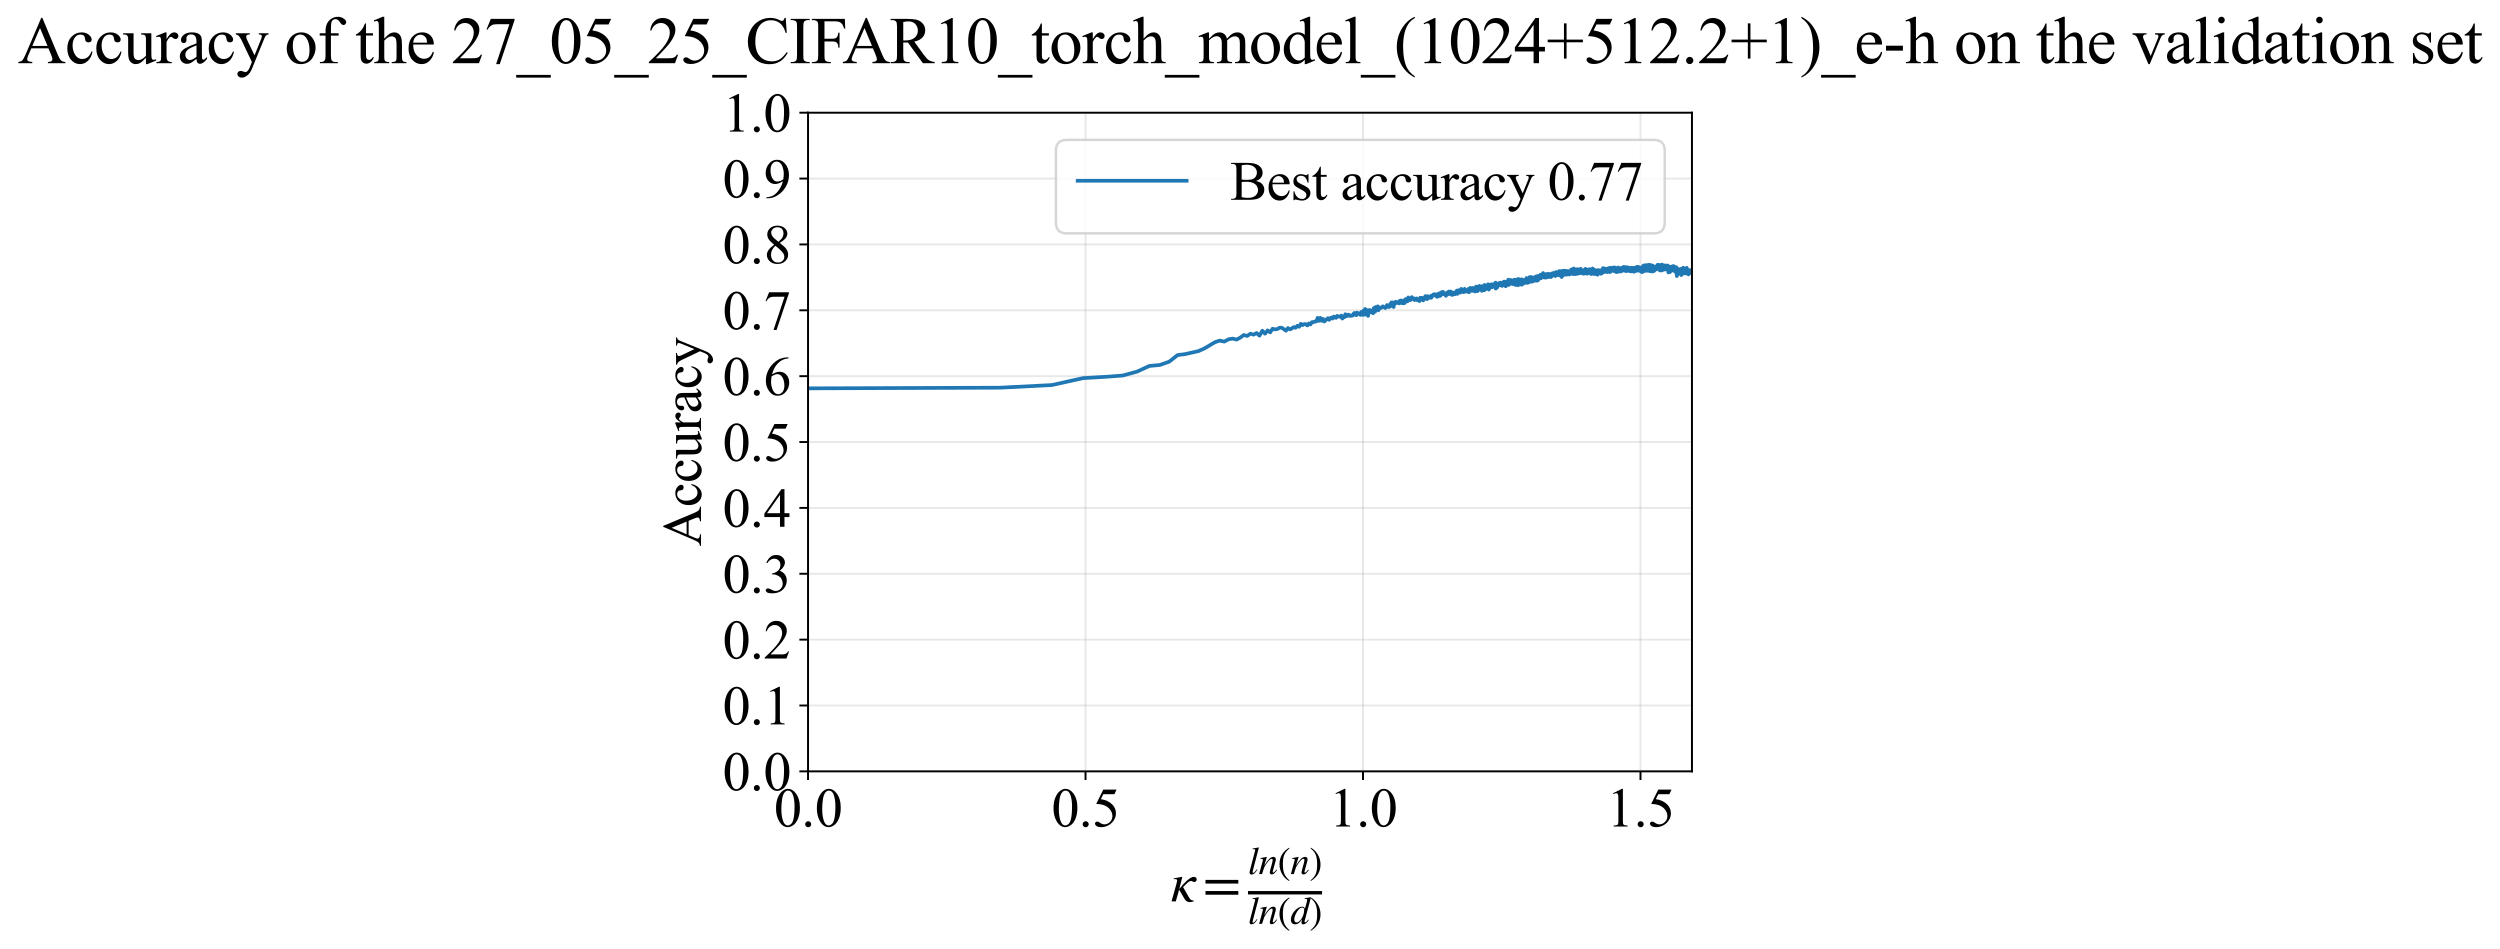 <?xml version="1.0" encoding="utf-8" standalone="no"?>
<!DOCTYPE svg PUBLIC "-//W3C//DTD SVG 1.1//EN"
  "http://www.w3.org/Graphics/SVG/1.1/DTD/svg11.dtd">
<svg xmlns:xlink="http://www.w3.org/1999/xlink" width="1010.039pt" height="383.266pt" viewBox="0 0 1010.039 383.266" xmlns="http://www.w3.org/2000/svg" version="1.1">
 <defs>
  <style type="text/css">*{stroke-linejoin: round; stroke-linecap: butt}</style>
 </defs>
 <g id="figure_1">
  <g id="patch_1">
   <path d="M 0 383.266 
L 1010.039 383.266 
L 1010.039 0 
L 0 0 
z
" style="fill: #ffffff"/>
  </g>
  <g id="axes_1">
   <g id="patch_2">
    <path d="M 326.459 311.644 
L 683.579 311.644 
L 683.579 45.532 
L 326.459 45.532 
z
" style="fill: #ffffff"/>
   </g>
   <g id="matplotlib.axis_1">
    <g id="xtick_1">
     <g id="line2d_1">
      <path d="M 326.459 311.644 
L 326.459 45.532 
" clip-path="url(#pa5c6d80864)" style="fill: none; stroke: #b0b0b0; stroke-opacity: 0.3; stroke-width: 0.8; stroke-linecap: square"/>
     </g>
     <g id="line2d_2">
      <defs>
       <path id="mcc50f2efed" d="M 0 0 
L 0 3.5 
" style="stroke: #000000; stroke-width: 0.8"/>
      </defs>
      <g>
       <use xlink:href="#mcc50f2efed" x="326.459" y="311.644" style="stroke: #000000; stroke-width: 0.8"/>
      </g>
     </g>
     <g id="text_1">
      <!-- 0.0 -->
      <g transform="translate(312.709 333.92) scale(0.22 -0.22)">
       <defs>
        <path id="TimesNewRomanPSMT-30" d="M 231 2094 
Q 231 2819 450 3342 
Q 669 3866 1031 4122 
Q 1313 4325 1613 4325 
Q 2100 4325 2488 3828 
Q 2972 3213 2972 2159 
Q 2972 1422 2759 906 
Q 2547 391 2217 158 
Q 1888 -75 1581 -75 
Q 975 -75 572 641 
Q 231 1244 231 2094 
z
M 844 2016 
Q 844 1141 1059 588 
Q 1238 122 1591 122 
Q 1759 122 1940 273 
Q 2122 425 2216 781 
Q 2359 1319 2359 2297 
Q 2359 3022 2209 3506 
Q 2097 3866 1919 4016 
Q 1791 4119 1609 4119 
Q 1397 4119 1231 3928 
Q 1006 3669 925 3112 
Q 844 2556 844 2016 
z
" transform="scale(0.016)"/>
        <path id="TimesNewRomanPSMT-2e" d="M 800 606 
Q 947 606 1047 504 
Q 1147 403 1147 259 
Q 1147 116 1045 14 
Q 944 -88 800 -88 
Q 656 -88 554 14 
Q 453 116 453 259 
Q 453 406 554 506 
Q 656 606 800 606 
z
" transform="scale(0.016)"/>
       </defs>
       <use xlink:href="#TimesNewRomanPSMT-30"/>
       <use xlink:href="#TimesNewRomanPSMT-2e" transform="translate(50 0)"/>
       <use xlink:href="#TimesNewRomanPSMT-30" transform="translate(75 0)"/>
      </g>
     </g>
    </g>
    <g id="xtick_2">
     <g id="line2d_3">
      <path d="M 438.568 311.644 
L 438.568 45.532 
" clip-path="url(#pa5c6d80864)" style="fill: none; stroke: #b0b0b0; stroke-opacity: 0.3; stroke-width: 0.8; stroke-linecap: square"/>
     </g>
     <g id="line2d_4">
      <g>
       <use xlink:href="#mcc50f2efed" x="438.568" y="311.644" style="stroke: #000000; stroke-width: 0.8"/>
      </g>
     </g>
     <g id="text_2">
      <!-- 0.5 -->
      <g transform="translate(424.818 333.92) scale(0.22 -0.22)">
       <defs>
        <path id="TimesNewRomanPSMT-35" d="M 2778 4238 
L 2534 3706 
L 1259 3706 
L 981 3138 
Q 1809 3016 2294 2522 
Q 2709 2097 2709 1522 
Q 2709 1188 2573 903 
Q 2438 619 2231 419 
Q 2025 219 1772 97 
Q 1413 -75 1034 -75 
Q 653 -75 479 54 
Q 306 184 306 341 
Q 306 428 378 495 
Q 450 563 559 563 
Q 641 563 702 538 
Q 763 513 909 409 
Q 1144 247 1384 247 
Q 1750 247 2026 523 
Q 2303 800 2303 1197 
Q 2303 1581 2056 1914 
Q 1809 2247 1375 2428 
Q 1034 2569 447 2591 
L 1259 4238 
L 2778 4238 
z
" transform="scale(0.016)"/>
       </defs>
       <use xlink:href="#TimesNewRomanPSMT-30"/>
       <use xlink:href="#TimesNewRomanPSMT-2e" transform="translate(50 0)"/>
       <use xlink:href="#TimesNewRomanPSMT-35" transform="translate(75 0)"/>
      </g>
     </g>
    </g>
    <g id="xtick_3">
     <g id="line2d_5">
      <path d="M 550.676 311.644 
L 550.676 45.532 
" clip-path="url(#pa5c6d80864)" style="fill: none; stroke: #b0b0b0; stroke-opacity: 0.3; stroke-width: 0.8; stroke-linecap: square"/>
     </g>
     <g id="line2d_6">
      <g>
       <use xlink:href="#mcc50f2efed" x="550.676" y="311.644" style="stroke: #000000; stroke-width: 0.8"/>
      </g>
     </g>
     <g id="text_3">
      <!-- 1.0 -->
      <g transform="translate(536.926 333.92) scale(0.22 -0.22)">
       <defs>
        <path id="TimesNewRomanPSMT-31" d="M 750 3822 
L 1781 4325 
L 1884 4325 
L 1884 747 
Q 1884 391 1914 303 
Q 1944 216 2037 169 
Q 2131 122 2419 116 
L 2419 0 
L 825 0 
L 825 116 
Q 1125 122 1212 167 
Q 1300 213 1334 289 
Q 1369 366 1369 747 
L 1369 3034 
Q 1369 3497 1338 3628 
Q 1316 3728 1258 3775 
Q 1200 3822 1119 3822 
Q 1003 3822 797 3725 
L 750 3822 
z
" transform="scale(0.016)"/>
       </defs>
       <use xlink:href="#TimesNewRomanPSMT-31"/>
       <use xlink:href="#TimesNewRomanPSMT-2e" transform="translate(50 0)"/>
       <use xlink:href="#TimesNewRomanPSMT-30" transform="translate(75 0)"/>
      </g>
     </g>
    </g>
    <g id="xtick_4">
     <g id="line2d_7">
      <path d="M 662.785 311.644 
L 662.785 45.532 
" clip-path="url(#pa5c6d80864)" style="fill: none; stroke: #b0b0b0; stroke-opacity: 0.3; stroke-width: 0.8; stroke-linecap: square"/>
     </g>
     <g id="line2d_8">
      <g>
       <use xlink:href="#mcc50f2efed" x="662.785" y="311.644" style="stroke: #000000; stroke-width: 0.8"/>
      </g>
     </g>
     <g id="text_4">
      <!-- 1.5 -->
      <g transform="translate(649.035 333.92) scale(0.22 -0.22)">
       <use xlink:href="#TimesNewRomanPSMT-31"/>
       <use xlink:href="#TimesNewRomanPSMT-2e" transform="translate(50 0)"/>
       <use xlink:href="#TimesNewRomanPSMT-35" transform="translate(75 0)"/>
      </g>
     </g>
    </g>
    <g id="text_5">
     <!-- $\kappa  = \frac{ln(n)}{ln(d)}$ -->
     <g transform="translate(473.009 364.186) scale(0.22 -0.22)">
      <defs>
       <path id="STIXGeneral-Italic-3ba" d="M 979 1440 
L 998 1446 
Q 1850 2541 2464 2790 
Q 2547 2822 2630 2822 
Q 2797 2822 2886 2736 
Q 2976 2650 2976 2522 
Q 2976 2387 2893 2307 
Q 2810 2227 2682 2227 
Q 2605 2227 2502 2288 
Q 2400 2349 2336 2349 
Q 2170 2349 1990 2205 
Q 1811 2061 1414 1645 
L 2042 544 
Q 2202 262 2310 182 
Q 2419 102 2624 102 
L 2624 0 
Q 2374 -83 2182 -83 
Q 1786 -83 1555 326 
L 960 1350 
L 576 0 
L 90 0 
L 640 1978 
Q 730 2317 730 2406 
Q 730 2560 518 2560 
L 339 2560 
L 339 2650 
Q 678 2694 1306 2822 
L 1325 2803 
L 979 1440 
z
" transform="scale(0.016)"/>
       <path id="STIXGeneral-Regular-3d" d="M 4077 2048 
L 307 2048 
L 307 2470 
L 4077 2470 
L 4077 2048 
z
M 4077 768 
L 307 768 
L 307 1190 
L 4077 1190 
L 4077 768 
z
" transform="scale(0.016)"/>
       <path id="STIXGeneral-Italic-6c" d="M 1786 4339 
L 806 595 
Q 755 410 755 320 
Q 755 205 864 205 
Q 1037 205 1293 570 
L 1453 794 
L 1542 730 
Q 1254 275 1046 102 
Q 838 -70 576 -70 
Q 262 -70 262 288 
Q 262 397 288 480 
L 1165 3834 
Q 1184 3898 1184 3955 
Q 1184 4096 870 4096 
L 755 4096 
L 755 4198 
Q 1203 4250 1747 4371 
L 1786 4339 
z
" transform="scale(0.016)"/>
       <path id="STIXGeneral-Italic-6e" d="M 2944 749 
L 3034 666 
Q 2707 218 2534 80 
Q 2362 -58 2138 -58 
Q 2010 -58 1923 28 
Q 1837 115 1837 288 
Q 1837 390 1939 768 
L 2221 1805 
Q 2310 2150 2310 2310 
Q 2310 2496 2157 2496 
Q 1971 2496 1750 2275 
Q 1530 2054 1210 1587 
Q 998 1274 899 1024 
Q 800 774 570 0 
L 90 0 
L 704 2240 
Q 717 2304 717 2349 
Q 717 2445 630 2480 
Q 544 2515 301 2522 
L 301 2624 
Q 550 2675 857 2729 
Q 1165 2784 1338 2822 
L 1363 2810 
L 934 1414 
Q 1408 2170 1753 2496 
Q 2099 2822 2413 2822 
Q 2611 2822 2720 2716 
Q 2829 2611 2829 2432 
Q 2829 2272 2765 2048 
L 2406 749 
Q 2317 429 2317 358 
Q 2317 243 2419 243 
Q 2541 243 2810 582 
Q 2854 634 2944 749 
z
" transform="scale(0.016)"/>
       <path id="STIXGeneral-Regular-28" d="M 1946 -1030 
L 1869 -1133 
Q 1126 -710 716 32 
Q 307 774 307 1613 
Q 307 3386 1888 4326 
L 1946 4224 
Q 1293 3667 1075 3126 
Q 858 2586 858 1632 
Q 858 685 1082 96 
Q 1306 -493 1946 -1030 
z
" transform="scale(0.016)"/>
       <path id="STIXGeneral-Regular-29" d="M 186 4224 
L 262 4326 
Q 992 3891 1408 3148 
Q 1824 2406 1824 1581 
Q 1824 -166 243 -1133 
L 186 -1030 
Q 845 -486 1059 54 
Q 1274 595 1274 1562 
Q 1274 2534 1059 3120 
Q 845 3706 186 4224 
z
" transform="scale(0.016)"/>
       <path id="STIXGeneral-Italic-64" d="M 3334 4371 
L 3373 4333 
L 3123 3360 
L 2739 1958 
Q 2323 429 2323 384 
Q 2323 256 2438 256 
Q 2522 256 2614 336 
Q 2707 416 2963 710 
L 3040 646 
Q 2547 -83 2099 -83 
Q 1978 -83 1907 -6 
Q 1837 70 1837 205 
Q 1837 397 1920 774 
Q 1645 307 1379 118 
Q 1114 -70 781 -70 
Q 461 -70 278 125 
Q 96 320 96 678 
Q 96 1440 713 2131 
Q 1331 2822 1965 2822 
Q 2163 2822 2256 2732 
Q 2349 2643 2381 2451 
L 2387 2451 
L 2675 3494 
Q 2765 3808 2765 3949 
Q 2765 4051 2694 4076 
Q 2624 4102 2355 4115 
L 2355 4224 
Q 2848 4269 3334 4371 
z
M 2278 2310 
Q 2278 2477 2185 2576 
Q 2093 2675 1978 2675 
Q 1677 2675 1395 2381 
Q 1075 2042 864 1571 
Q 653 1101 653 704 
Q 653 486 752 361 
Q 851 237 1024 237 
Q 1312 237 1606 550 
Q 1901 864 2089 1350 
Q 2278 1837 2278 2310 
z
" transform="scale(0.016)"/>
      </defs>
      <use xlink:href="#STIXGeneral-Italic-3ba" transform="translate(0 0.003)"/>
      <use xlink:href="#STIXGeneral-Regular-3d" transform="translate(58.84 0.003)"/>
      <use xlink:href="#STIXGeneral-Italic-6c" transform="translate(141.78 50.192) scale(0.7)"/>
      <use xlink:href="#STIXGeneral-Italic-6e" transform="translate(161.24 50.192) scale(0.7)"/>
      <use xlink:href="#STIXGeneral-Regular-28" transform="translate(196.24 50.192) scale(0.7)"/>
      <use xlink:href="#STIXGeneral-Italic-6e" transform="translate(219.55 50.192) scale(0.7)"/>
      <use xlink:href="#STIXGeneral-Regular-29" transform="translate(254.55 50.192) scale(0.7)"/>
      <use xlink:href="#STIXGeneral-Italic-6c" transform="translate(141.78 -41.258) scale(0.7)"/>
      <use xlink:href="#STIXGeneral-Italic-6e" transform="translate(161.24 -41.258) scale(0.7)"/>
      <use xlink:href="#STIXGeneral-Regular-28" transform="translate(196.24 -41.258) scale(0.7)"/>
      <use xlink:href="#STIXGeneral-Italic-64" transform="translate(219.55 -41.258) scale(0.7)"/>
      <use xlink:href="#STIXGeneral-Regular-29" transform="translate(254.55 -41.258) scale(0.7)"/>
      <path d="M 141.78 12.8 
L 141.78 19.05 
L 277.86 19.05 
L 277.86 12.8 
L 141.78 12.8 
z
"/>
     </g>
    </g>
   </g>
   <g id="matplotlib.axis_2">
    <g id="ytick_1">
     <g id="line2d_9">
      <path d="M 326.459 311.644 
L 683.579 311.644 
" clip-path="url(#pa5c6d80864)" style="fill: none; stroke: #b0b0b0; stroke-opacity: 0.3; stroke-width: 0.8; stroke-linecap: square"/>
     </g>
     <g id="line2d_10">
      <defs>
       <path id="m01164bf83f" d="M 0 0 
L -3.5 0 
" style="stroke: #000000; stroke-width: 0.8"/>
      </defs>
      <g>
       <use xlink:href="#m01164bf83f" x="326.459" y="311.644" style="stroke: #000000; stroke-width: 0.8"/>
      </g>
     </g>
     <g id="text_6">
      <!-- 0.0 -->
      <g transform="translate(291.959 319.282) scale(0.22 -0.22)">
       <use xlink:href="#TimesNewRomanPSMT-30"/>
       <use xlink:href="#TimesNewRomanPSMT-2e" transform="translate(50 0)"/>
       <use xlink:href="#TimesNewRomanPSMT-30" transform="translate(75 0)"/>
      </g>
     </g>
    </g>
    <g id="ytick_2">
     <g id="line2d_11">
      <path d="M 326.459 285.032 
L 683.579 285.032 
" clip-path="url(#pa5c6d80864)" style="fill: none; stroke: #b0b0b0; stroke-opacity: 0.3; stroke-width: 0.8; stroke-linecap: square"/>
     </g>
     <g id="line2d_12">
      <g>
       <use xlink:href="#m01164bf83f" x="326.459" y="285.032" style="stroke: #000000; stroke-width: 0.8"/>
      </g>
     </g>
     <g id="text_7">
      <!-- 0.1 -->
      <g transform="translate(291.959 292.67) scale(0.22 -0.22)">
       <use xlink:href="#TimesNewRomanPSMT-30"/>
       <use xlink:href="#TimesNewRomanPSMT-2e" transform="translate(50 0)"/>
       <use xlink:href="#TimesNewRomanPSMT-31" transform="translate(75 0)"/>
      </g>
     </g>
    </g>
    <g id="ytick_3">
     <g id="line2d_13">
      <path d="M 326.459 258.421 
L 683.579 258.421 
" clip-path="url(#pa5c6d80864)" style="fill: none; stroke: #b0b0b0; stroke-opacity: 0.3; stroke-width: 0.8; stroke-linecap: square"/>
     </g>
     <g id="line2d_14">
      <g>
       <use xlink:href="#m01164bf83f" x="326.459" y="258.421" style="stroke: #000000; stroke-width: 0.8"/>
      </g>
     </g>
     <g id="text_8">
      <!-- 0.2 -->
      <g transform="translate(291.959 266.059) scale(0.22 -0.22)">
       <defs>
        <path id="TimesNewRomanPSMT-32" d="M 2934 816 
L 2638 0 
L 138 0 
L 138 116 
Q 1241 1122 1691 1759 
Q 2141 2397 2141 2925 
Q 2141 3328 1894 3587 
Q 1647 3847 1303 3847 
Q 991 3847 742 3664 
Q 494 3481 375 3128 
L 259 3128 
Q 338 3706 661 4015 
Q 984 4325 1469 4325 
Q 1984 4325 2329 3994 
Q 2675 3663 2675 3213 
Q 2675 2891 2525 2569 
Q 2294 2063 1775 1497 
Q 997 647 803 472 
L 1909 472 
Q 2247 472 2383 497 
Q 2519 522 2628 598 
Q 2738 675 2819 816 
L 2934 816 
z
" transform="scale(0.016)"/>
       </defs>
       <use xlink:href="#TimesNewRomanPSMT-30"/>
       <use xlink:href="#TimesNewRomanPSMT-2e" transform="translate(50 0)"/>
       <use xlink:href="#TimesNewRomanPSMT-32" transform="translate(75 0)"/>
      </g>
     </g>
    </g>
    <g id="ytick_4">
     <g id="line2d_15">
      <path d="M 326.459 231.81 
L 683.579 231.81 
" clip-path="url(#pa5c6d80864)" style="fill: none; stroke: #b0b0b0; stroke-opacity: 0.3; stroke-width: 0.8; stroke-linecap: square"/>
     </g>
     <g id="line2d_16">
      <g>
       <use xlink:href="#m01164bf83f" x="326.459" y="231.81" style="stroke: #000000; stroke-width: 0.8"/>
      </g>
     </g>
     <g id="text_9">
      <!-- 0.3 -->
      <g transform="translate(291.959 239.448) scale(0.22 -0.22)">
       <defs>
        <path id="TimesNewRomanPSMT-33" d="M 325 3431 
Q 506 3859 782 4092 
Q 1059 4325 1472 4325 
Q 1981 4325 2253 3994 
Q 2459 3747 2459 3466 
Q 2459 3003 1878 2509 
Q 2269 2356 2469 2072 
Q 2669 1788 2669 1403 
Q 2669 853 2319 450 
Q 1863 -75 997 -75 
Q 569 -75 414 31 
Q 259 138 259 259 
Q 259 350 332 419 
Q 406 488 509 488 
Q 588 488 669 463 
Q 722 447 909 348 
Q 1097 250 1169 231 
Q 1284 197 1416 197 
Q 1734 197 1970 444 
Q 2206 691 2206 1028 
Q 2206 1275 2097 1509 
Q 2016 1684 1919 1775 
Q 1784 1900 1550 2001 
Q 1316 2103 1072 2103 
L 972 2103 
L 972 2197 
Q 1219 2228 1467 2375 
Q 1716 2522 1828 2728 
Q 1941 2934 1941 3181 
Q 1941 3503 1739 3701 
Q 1538 3900 1238 3900 
Q 753 3900 428 3381 
L 325 3431 
z
" transform="scale(0.016)"/>
       </defs>
       <use xlink:href="#TimesNewRomanPSMT-30"/>
       <use xlink:href="#TimesNewRomanPSMT-2e" transform="translate(50 0)"/>
       <use xlink:href="#TimesNewRomanPSMT-33" transform="translate(75 0)"/>
      </g>
     </g>
    </g>
    <g id="ytick_5">
     <g id="line2d_17">
      <path d="M 326.459 205.199 
L 683.579 205.199 
" clip-path="url(#pa5c6d80864)" style="fill: none; stroke: #b0b0b0; stroke-opacity: 0.3; stroke-width: 0.8; stroke-linecap: square"/>
     </g>
     <g id="line2d_18">
      <g>
       <use xlink:href="#m01164bf83f" x="326.459" y="205.199" style="stroke: #000000; stroke-width: 0.8"/>
      </g>
     </g>
     <g id="text_10">
      <!-- 0.4 -->
      <g transform="translate(291.959 212.837) scale(0.22 -0.22)">
       <defs>
        <path id="TimesNewRomanPSMT-34" d="M 2978 1563 
L 2978 1119 
L 2409 1119 
L 2409 0 
L 1894 0 
L 1894 1119 
L 100 1119 
L 100 1519 
L 2066 4325 
L 2409 4325 
L 2409 1563 
L 2978 1563 
z
M 1894 1563 
L 1894 3666 
L 406 1563 
L 1894 1563 
z
" transform="scale(0.016)"/>
       </defs>
       <use xlink:href="#TimesNewRomanPSMT-30"/>
       <use xlink:href="#TimesNewRomanPSMT-2e" transform="translate(50 0)"/>
       <use xlink:href="#TimesNewRomanPSMT-34" transform="translate(75 0)"/>
      </g>
     </g>
    </g>
    <g id="ytick_6">
     <g id="line2d_19">
      <path d="M 326.459 178.588 
L 683.579 178.588 
" clip-path="url(#pa5c6d80864)" style="fill: none; stroke: #b0b0b0; stroke-opacity: 0.3; stroke-width: 0.8; stroke-linecap: square"/>
     </g>
     <g id="line2d_20">
      <g>
       <use xlink:href="#m01164bf83f" x="326.459" y="178.588" style="stroke: #000000; stroke-width: 0.8"/>
      </g>
     </g>
     <g id="text_11">
      <!-- 0.5 -->
      <g transform="translate(291.959 186.226) scale(0.22 -0.22)">
       <use xlink:href="#TimesNewRomanPSMT-30"/>
       <use xlink:href="#TimesNewRomanPSMT-2e" transform="translate(50 0)"/>
       <use xlink:href="#TimesNewRomanPSMT-35" transform="translate(75 0)"/>
      </g>
     </g>
    </g>
    <g id="ytick_7">
     <g id="line2d_21">
      <path d="M 326.459 151.976 
L 683.579 151.976 
" clip-path="url(#pa5c6d80864)" style="fill: none; stroke: #b0b0b0; stroke-opacity: 0.3; stroke-width: 0.8; stroke-linecap: square"/>
     </g>
     <g id="line2d_22">
      <g>
       <use xlink:href="#m01164bf83f" x="326.459" y="151.976" style="stroke: #000000; stroke-width: 0.8"/>
      </g>
     </g>
     <g id="text_12">
      <!-- 0.6 -->
      <g transform="translate(291.959 159.614) scale(0.22 -0.22)">
       <defs>
        <path id="TimesNewRomanPSMT-36" d="M 2869 4325 
L 2869 4209 
Q 2456 4169 2195 4045 
Q 1934 3922 1679 3669 
Q 1425 3416 1258 3105 
Q 1091 2794 978 2366 
Q 1428 2675 1881 2675 
Q 2316 2675 2634 2325 
Q 2953 1975 2953 1425 
Q 2953 894 2631 456 
Q 2244 -75 1606 -75 
Q 1172 -75 869 213 
Q 275 772 275 1663 
Q 275 2231 503 2743 
Q 731 3256 1154 3653 
Q 1578 4050 1965 4187 
Q 2353 4325 2688 4325 
L 2869 4325 
z
M 925 2138 
Q 869 1716 869 1456 
Q 869 1156 980 804 
Q 1091 453 1309 247 
Q 1469 100 1697 100 
Q 1969 100 2183 356 
Q 2397 613 2397 1088 
Q 2397 1622 2184 2012 
Q 1972 2403 1581 2403 
Q 1463 2403 1327 2353 
Q 1191 2303 925 2138 
z
" transform="scale(0.016)"/>
       </defs>
       <use xlink:href="#TimesNewRomanPSMT-30"/>
       <use xlink:href="#TimesNewRomanPSMT-2e" transform="translate(50 0)"/>
       <use xlink:href="#TimesNewRomanPSMT-36" transform="translate(75 0)"/>
      </g>
     </g>
    </g>
    <g id="ytick_8">
     <g id="line2d_23">
      <path d="M 326.459 125.365 
L 683.579 125.365 
" clip-path="url(#pa5c6d80864)" style="fill: none; stroke: #b0b0b0; stroke-opacity: 0.3; stroke-width: 0.8; stroke-linecap: square"/>
     </g>
     <g id="line2d_24">
      <g>
       <use xlink:href="#m01164bf83f" x="326.459" y="125.365" style="stroke: #000000; stroke-width: 0.8"/>
      </g>
     </g>
     <g id="text_13">
      <!-- 0.7 -->
      <g transform="translate(291.959 133.003) scale(0.22 -0.22)">
       <defs>
        <path id="TimesNewRomanPSMT-37" d="M 644 4238 
L 2916 4238 
L 2916 4119 
L 1503 -88 
L 1153 -88 
L 2419 3728 
L 1253 3728 
Q 900 3728 750 3644 
Q 488 3500 328 3200 
L 238 3234 
L 644 4238 
z
" transform="scale(0.016)"/>
       </defs>
       <use xlink:href="#TimesNewRomanPSMT-30"/>
       <use xlink:href="#TimesNewRomanPSMT-2e" transform="translate(50 0)"/>
       <use xlink:href="#TimesNewRomanPSMT-37" transform="translate(75 0)"/>
      </g>
     </g>
    </g>
    <g id="ytick_9">
     <g id="line2d_25">
      <path d="M 326.459 98.754 
L 683.579 98.754 
" clip-path="url(#pa5c6d80864)" style="fill: none; stroke: #b0b0b0; stroke-opacity: 0.3; stroke-width: 0.8; stroke-linecap: square"/>
     </g>
     <g id="line2d_26">
      <g>
       <use xlink:href="#m01164bf83f" x="326.459" y="98.754" style="stroke: #000000; stroke-width: 0.8"/>
      </g>
     </g>
     <g id="text_14">
      <!-- 0.8 -->
      <g transform="translate(291.959 106.392) scale(0.22 -0.22)">
       <defs>
        <path id="TimesNewRomanPSMT-38" d="M 1228 2134 
Q 725 2547 579 2797 
Q 434 3047 434 3316 
Q 434 3728 753 4026 
Q 1072 4325 1600 4325 
Q 2113 4325 2425 4047 
Q 2738 3769 2738 3413 
Q 2738 3175 2569 2928 
Q 2400 2681 1866 2347 
Q 2416 1922 2594 1678 
Q 2831 1359 2831 1006 
Q 2831 559 2490 242 
Q 2150 -75 1597 -75 
Q 994 -75 656 303 
Q 388 606 388 966 
Q 388 1247 577 1523 
Q 766 1800 1228 2134 
z
M 1719 2469 
Q 2094 2806 2194 3001 
Q 2294 3197 2294 3444 
Q 2294 3772 2109 3958 
Q 1925 4144 1606 4144 
Q 1288 4144 1088 3959 
Q 888 3775 888 3528 
Q 888 3366 970 3203 
Q 1053 3041 1206 2894 
L 1719 2469 
z
M 1375 2016 
Q 1116 1797 991 1539 
Q 866 1281 866 981 
Q 866 578 1086 336 
Q 1306 94 1647 94 
Q 1984 94 2187 284 
Q 2391 475 2391 747 
Q 2391 972 2272 1150 
Q 2050 1481 1375 2016 
z
" transform="scale(0.016)"/>
       </defs>
       <use xlink:href="#TimesNewRomanPSMT-30"/>
       <use xlink:href="#TimesNewRomanPSMT-2e" transform="translate(50 0)"/>
       <use xlink:href="#TimesNewRomanPSMT-38" transform="translate(75 0)"/>
      </g>
     </g>
    </g>
    <g id="ytick_10">
     <g id="line2d_27">
      <path d="M 326.459 72.143 
L 683.579 72.143 
" clip-path="url(#pa5c6d80864)" style="fill: none; stroke: #b0b0b0; stroke-opacity: 0.3; stroke-width: 0.8; stroke-linecap: square"/>
     </g>
     <g id="line2d_28">
      <g>
       <use xlink:href="#m01164bf83f" x="326.459" y="72.143" style="stroke: #000000; stroke-width: 0.8"/>
      </g>
     </g>
     <g id="text_15">
      <!-- 0.9 -->
      <g transform="translate(291.959 79.781) scale(0.22 -0.22)">
       <defs>
        <path id="TimesNewRomanPSMT-39" d="M 338 -88 
L 338 28 
Q 744 34 1094 217 
Q 1444 400 1770 856 
Q 2097 1313 2225 1859 
Q 1734 1544 1338 1544 
Q 891 1544 572 1889 
Q 253 2234 253 2806 
Q 253 3363 572 3797 
Q 956 4325 1575 4325 
Q 2097 4325 2469 3894 
Q 2925 3359 2925 2575 
Q 2925 1869 2578 1258 
Q 2231 647 1613 244 
Q 1109 -88 516 -88 
L 338 -88 
z
M 2275 2091 
Q 2331 2497 2331 2741 
Q 2331 3044 2228 3395 
Q 2125 3747 1936 3934 
Q 1747 4122 1506 4122 
Q 1228 4122 1018 3872 
Q 809 3622 809 3128 
Q 809 2469 1088 2097 
Q 1291 1828 1588 1828 
Q 1731 1828 1928 1897 
Q 2125 1966 2275 2091 
z
" transform="scale(0.016)"/>
       </defs>
       <use xlink:href="#TimesNewRomanPSMT-30"/>
       <use xlink:href="#TimesNewRomanPSMT-2e" transform="translate(50 0)"/>
       <use xlink:href="#TimesNewRomanPSMT-39" transform="translate(75 0)"/>
      </g>
     </g>
    </g>
    <g id="ytick_11">
     <g id="line2d_29">
      <path d="M 326.459 45.532 
L 683.579 45.532 
" clip-path="url(#pa5c6d80864)" style="fill: none; stroke: #b0b0b0; stroke-opacity: 0.3; stroke-width: 0.8; stroke-linecap: square"/>
     </g>
     <g id="line2d_30">
      <g>
       <use xlink:href="#m01164bf83f" x="326.459" y="45.532" style="stroke: #000000; stroke-width: 0.8"/>
      </g>
     </g>
     <g id="text_16">
      <!-- 1.0 -->
      <g transform="translate(291.959 53.17) scale(0.22 -0.22)">
       <use xlink:href="#TimesNewRomanPSMT-31"/>
       <use xlink:href="#TimesNewRomanPSMT-2e" transform="translate(50 0)"/>
       <use xlink:href="#TimesNewRomanPSMT-30" transform="translate(75 0)"/>
      </g>
     </g>
    </g>
    <g id="text_17">
     <!-- Accuracy -->
     <g transform="translate(283.212 220.726) rotate(-90) scale(0.22 -0.22)">
      <defs>
       <path id="TimesNewRomanPSMT-41" d="M 2928 1419 
L 1288 1419 
L 1000 750 
Q 894 503 894 381 
Q 894 284 986 211 
Q 1078 138 1384 116 
L 1384 0 
L 50 0 
L 50 116 
Q 316 163 394 238 
Q 553 388 747 847 
L 2238 4334 
L 2347 4334 
L 3822 809 
Q 4000 384 4145 257 
Q 4291 131 4550 116 
L 4550 0 
L 2878 0 
L 2878 116 
Q 3131 128 3220 200 
Q 3309 272 3309 375 
Q 3309 513 3184 809 
L 2928 1419 
z
M 2841 1650 
L 2122 3363 
L 1384 1650 
L 2841 1650 
z
" transform="scale(0.016)"/>
       <path id="TimesNewRomanPSMT-63" d="M 2631 1088 
Q 2516 522 2178 217 
Q 1841 -88 1431 -88 
Q 944 -88 581 321 
Q 219 731 219 1428 
Q 219 2103 620 2525 
Q 1022 2947 1584 2947 
Q 2006 2947 2278 2723 
Q 2550 2500 2550 2259 
Q 2550 2141 2473 2067 
Q 2397 1994 2259 1994 
Q 2075 1994 1981 2113 
Q 1928 2178 1911 2362 
Q 1894 2547 1784 2644 
Q 1675 2738 1481 2738 
Q 1169 2738 978 2506 
Q 725 2200 725 1697 
Q 725 1184 976 792 
Q 1228 400 1656 400 
Q 1963 400 2206 609 
Q 2378 753 2541 1131 
L 2631 1088 
z
" transform="scale(0.016)"/>
       <path id="TimesNewRomanPSMT-75" d="M 2709 2863 
L 2709 1128 
Q 2709 631 2732 520 
Q 2756 409 2807 365 
Q 2859 322 2928 322 
Q 3025 322 3147 375 
L 3191 266 
L 2334 -88 
L 2194 -88 
L 2194 519 
Q 1825 119 1631 15 
Q 1438 -88 1222 -88 
Q 981 -88 804 51 
Q 628 191 559 409 
Q 491 628 491 1028 
L 491 2306 
Q 491 2509 447 2587 
Q 403 2666 317 2708 
Q 231 2750 6 2747 
L 6 2863 
L 1009 2863 
L 1009 947 
Q 1009 547 1148 422 
Q 1288 297 1484 297 
Q 1619 297 1789 381 
Q 1959 466 2194 703 
L 2194 2325 
Q 2194 2569 2105 2655 
Q 2016 2741 1734 2747 
L 1734 2863 
L 2709 2863 
z
" transform="scale(0.016)"/>
       <path id="TimesNewRomanPSMT-72" d="M 1038 2947 
L 1038 2303 
Q 1397 2947 1775 2947 
Q 1947 2947 2059 2842 
Q 2172 2738 2172 2600 
Q 2172 2478 2090 2393 
Q 2009 2309 1897 2309 
Q 1788 2309 1652 2417 
Q 1516 2525 1450 2525 
Q 1394 2525 1328 2463 
Q 1188 2334 1038 2041 
L 1038 669 
Q 1038 431 1097 309 
Q 1138 225 1241 169 
Q 1344 113 1538 113 
L 1538 0 
L 72 0 
L 72 113 
Q 291 113 397 181 
Q 475 231 506 341 
Q 522 394 522 644 
L 522 1753 
Q 522 2253 501 2348 
Q 481 2444 426 2487 
Q 372 2531 291 2531 
Q 194 2531 72 2484 
L 41 2597 
L 906 2947 
L 1038 2947 
z
" transform="scale(0.016)"/>
       <path id="TimesNewRomanPSMT-61" d="M 1822 413 
Q 1381 72 1269 19 
Q 1100 -59 909 -59 
Q 613 -59 420 144 
Q 228 347 228 678 
Q 228 888 322 1041 
Q 450 1253 767 1440 
Q 1084 1628 1822 1897 
L 1822 2009 
Q 1822 2438 1686 2597 
Q 1550 2756 1291 2756 
Q 1094 2756 978 2650 
Q 859 2544 859 2406 
L 866 2225 
Q 866 2081 792 2003 
Q 719 1925 600 1925 
Q 484 1925 411 2006 
Q 338 2088 338 2228 
Q 338 2497 613 2722 
Q 888 2947 1384 2947 
Q 1766 2947 2009 2819 
Q 2194 2722 2281 2516 
Q 2338 2381 2338 1966 
L 2338 994 
Q 2338 584 2353 492 
Q 2369 400 2405 369 
Q 2441 338 2488 338 
Q 2538 338 2575 359 
Q 2641 400 2828 588 
L 2828 413 
Q 2478 -56 2159 -56 
Q 2006 -56 1915 50 
Q 1825 156 1822 413 
z
M 1822 616 
L 1822 1706 
Q 1350 1519 1213 1441 
Q 966 1303 859 1153 
Q 753 1003 753 825 
Q 753 600 887 451 
Q 1022 303 1197 303 
Q 1434 303 1822 616 
z
" transform="scale(0.016)"/>
       <path id="TimesNewRomanPSMT-79" d="M 38 2863 
L 1372 2863 
L 1372 2747 
L 1306 2747 
Q 1166 2747 1095 2686 
Q 1025 2625 1025 2534 
Q 1025 2413 1128 2197 
L 1825 753 
L 2466 2334 
Q 2519 2463 2519 2588 
Q 2519 2644 2497 2672 
Q 2472 2706 2419 2726 
Q 2366 2747 2231 2747 
L 2231 2863 
L 3163 2863 
L 3163 2747 
Q 3047 2734 2984 2696 
Q 2922 2659 2847 2556 
Q 2819 2513 2741 2316 
L 1575 -541 
Q 1406 -956 1132 -1168 
Q 859 -1381 606 -1381 
Q 422 -1381 303 -1275 
Q 184 -1169 184 -1031 
Q 184 -900 270 -820 
Q 356 -741 506 -741 
Q 609 -741 788 -809 
Q 913 -856 944 -856 
Q 1038 -856 1148 -759 
Q 1259 -663 1372 -384 
L 1575 113 
L 547 2272 
Q 500 2369 397 2513 
Q 319 2622 269 2659 
Q 197 2709 38 2747 
L 38 2863 
z
" transform="scale(0.016)"/>
      </defs>
      <use xlink:href="#TimesNewRomanPSMT-41"/>
      <use xlink:href="#TimesNewRomanPSMT-63" transform="translate(72.217 0)"/>
      <use xlink:href="#TimesNewRomanPSMT-63" transform="translate(116.602 0)"/>
      <use xlink:href="#TimesNewRomanPSMT-75" transform="translate(160.986 0)"/>
      <use xlink:href="#TimesNewRomanPSMT-72" transform="translate(210.986 0)"/>
      <use xlink:href="#TimesNewRomanPSMT-61" transform="translate(244.287 0)"/>
      <use xlink:href="#TimesNewRomanPSMT-63" transform="translate(288.672 0)"/>
      <use xlink:href="#TimesNewRomanPSMT-79" transform="translate(333.057 0)"/>
     </g>
    </g>
   </g>
   <g id="line2d_31">
    <path d="M 326.459 156.899 
L 404.03 156.633 
L 424.948 155.569 
L 437.546 152.775 
L 446.59 152.242 
L 453.65 151.71 
L 459.442 150.114 
L 464.352 147.852 
L 468.615 147.452 
L 472.38 146.122 
L 475.753 143.461 
L 478.807 143.062 
L 484.166 141.864 
L 486.545 140.8 
L 490.836 138.272 
L 492.785 137.606 
L 494.624 138.005 
L 496.363 137.074 
L 498.014 136.808 
L 499.585 137.207 
L 501.083 136.409 
L 502.514 135.344 
L 503.885 135.743 
L 505.2 134.812 
L 506.464 135.211 
L 507.68 134.546 
L 508.852 135.61 
L 509.983 133.615 
L 511.076 134.812 
L 512.134 133.482 
L 513.157 134.28 
L 514.15 132.816 
L 515.112 133.082 
L 516.047 132.949 
L 516.956 132.417 
L 517.84 132.417 
L 518.7 132.949 
L 519.538 133.615 
L 520.355 132.55 
L 521.152 133.082 
L 521.93 132.683 
L 522.689 132.151 
L 523.431 132.417 
L 524.156 131.619 
L 524.866 132.018 
L 525.56 130.82 
L 526.24 131.353 
L 526.905 130.953 
L 527.557 130.953 
L 528.197 131.486 
L 528.824 130.687 
L 529.439 131.087 
L 530.042 130.155 
L 530.635 130.155 
L 531.216 129.889 
L 531.788 129.889 
L 532.349 128.425 
L 532.901 129.623 
L 533.444 128.425 
L 533.978 129.623 
L 534.503 128.825 
L 535.02 129.889 
L 536.029 128.958 
L 536.522 128.558 
L 537.008 129.224 
L 537.487 128.558 
L 537.958 128.292 
L 538.423 128.691 
L 538.881 127.893 
L 539.779 128.425 
L 540.218 127.627 
L 540.652 127.893 
L 541.08 127.893 
L 541.502 128.026 
L 541.919 127.494 
L 542.33 128.691 
L 542.737 128.026 
L 543.138 128.159 
L 543.534 126.962 
L 543.926 127.76 
L 544.313 127.494 
L 544.695 127.095 
L 545.073 127.627 
L 545.447 127.361 
L 545.816 127.627 
L 546.181 127.494 
L 546.542 127.494 
L 546.899 126.696 
L 547.252 126.43 
L 547.602 126.563 
L 547.947 127.361 
L 548.289 126.296 
L 549.622 127.228 
L 549.947 126.03 
L 550.268 126.829 
L 550.587 127.228 
L 550.902 125.498 
L 551.214 127.095 
L 551.523 124.833 
L 551.83 127.095 
L 552.133 125.232 
L 552.732 127.627 
L 553.027 125.365 
L 553.319 125.232 
L 553.609 125.498 
L 553.896 126.163 
L 554.181 125.498 
L 554.463 125.365 
L 554.743 126.563 
L 555.021 124.567 
L 555.296 124.301 
L 555.569 125.897 
L 555.839 124.035 
L 556.107 124.833 
L 556.373 124.966 
L 556.637 123.768 
L 556.899 125.365 
L 557.158 124.168 
L 557.672 124.434 
L 557.925 124.434 
L 558.177 124.168 
L 558.426 124.168 
L 558.674 123.768 
L 559.406 124.168 
L 559.646 124.434 
L 559.885 124.035 
L 560.121 124.168 
L 560.356 123.236 
L 560.59 123.768 
L 560.822 123.768 
L 561.052 123.369 
L 561.28 124.035 
L 561.507 123.768 
L 561.732 122.837 
L 562.178 122.172 
L 562.399 123.635 
L 562.618 122.172 
L 562.836 122.704 
L 563.052 124.035 
L 563.267 122.438 
L 563.48 122.172 
L 563.692 122.571 
L 563.903 121.906 
L 564.32 122.438 
L 564.731 122.039 
L 564.935 122.305 
L 565.138 122.172 
L 565.34 122.571 
L 565.54 121.506 
L 565.739 122.305 
L 566.133 121.373 
L 566.328 122.438 
L 566.522 121.906 
L 566.715 122.039 
L 566.907 122.571 
L 567.098 121.64 
L 567.288 121.373 
L 567.476 122.438 
L 567.85 120.841 
L 568.219 121.64 
L 568.403 121.107 
L 568.585 121.773 
L 568.766 121.506 
L 568.946 120.176 
L 569.125 120.974 
L 569.303 121.24 
L 569.656 120.974 
L 569.832 121.24 
L 570.006 120.708 
L 570.179 120.708 
L 570.352 120.043 
L 570.523 120.442 
L 570.694 120.442 
L 570.864 120.841 
L 571.032 120.575 
L 571.367 120.575 
L 571.534 121.24 
L 571.864 120.708 
L 572.027 120.974 
L 572.19 120.974 
L 572.352 120.575 
L 572.514 121.24 
L 572.674 121.24 
L 573.151 120.841 
L 573.465 121.64 
L 573.62 121.24 
L 573.775 120.309 
L 573.93 120.974 
L 574.236 120.575 
L 574.388 120.309 
L 574.691 120.841 
L 574.99 121.373 
L 575.139 120.442 
L 575.287 120.309 
L 575.434 120.575 
L 575.872 119.644 
L 576.016 120.708 
L 576.16 120.575 
L 576.304 120.176 
L 576.447 120.176 
L 576.589 120.841 
L 576.73 119.644 
L 577.151 120.309 
L 577.704 120.309 
L 577.841 120.043 
L 577.977 120.043 
L 578.112 119.511 
L 578.247 120.309 
L 578.516 119.511 
L 578.782 119.644 
L 579.046 118.978 
L 579.177 118.978 
L 579.307 119.245 
L 579.696 118.845 
L 579.825 119.111 
L 579.953 119.111 
L 580.08 118.978 
L 580.334 119.777 
L 580.586 119.245 
L 580.711 119.91 
L 580.835 118.845 
L 580.96 119.111 
L 581.083 119.777 
L 581.206 119.511 
L 581.329 118.579 
L 581.451 118.712 
L 581.573 118.446 
L 581.694 118.978 
L 581.815 118.712 
L 581.936 119.511 
L 582.056 118.579 
L 582.175 119.245 
L 582.294 118.978 
L 582.413 118.047 
L 582.531 118.579 
L 582.649 118.313 
L 582.883 118.579 
L 583 117.914 
L 583.232 118.845 
L 583.347 118.712 
L 583.576 118.845 
L 583.69 118.845 
L 583.804 118.579 
L 584.143 119.511 
L 584.366 118.579 
L 584.478 118.712 
L 584.589 119.111 
L 584.699 118.18 
L 584.809 118.978 
L 585.029 118.579 
L 585.138 118.579 
L 585.355 117.781 
L 585.463 118.579 
L 585.678 118.446 
L 585.784 117.914 
L 585.997 118.845 
L 586.103 117.781 
L 586.314 118.712 
L 586.419 118.313 
L 586.523 119.111 
L 586.731 118.313 
L 586.938 119.111 
L 587.04 118.18 
L 587.143 118.446 
L 587.347 118.313 
L 587.449 118.712 
L 587.851 118.313 
L 587.951 118.845 
L 588.051 118.712 
L 588.348 117.648 
L 588.447 118.579 
L 588.643 117.382 
L 588.74 117.515 
L 588.837 118.712 
L 589.031 117.382 
L 589.127 117.648 
L 589.224 118.313 
L 589.415 117.249 
L 589.51 118.18 
L 589.794 117.382 
L 590.076 118.18 
L 590.355 116.716 
L 590.448 117.648 
L 590.54 117.515 
L 590.632 117.648 
L 590.724 117.382 
L 590.906 117.914 
L 591.178 117.515 
L 591.269 117.648 
L 591.359 118.047 
L 591.538 117.515 
L 591.716 116.716 
L 591.893 117.781 
L 592.069 117.249 
L 592.245 117.648 
L 592.419 117.249 
L 592.506 117.781 
L 592.592 117.249 
L 592.679 117.515 
L 592.851 117.249 
L 593.022 117.914 
L 593.107 117.116 
L 593.192 117.382 
L 593.277 116.716 
L 593.53 118.047 
L 593.697 117.116 
L 593.781 116.983 
L 593.864 116.583 
L 593.947 116.983 
L 594.03 116.317 
L 594.195 116.583 
L 594.441 116.983 
L 594.522 116.85 
L 594.604 117.116 
L 594.685 116.583 
L 594.766 117.515 
L 594.847 116.85 
L 594.927 117.116 
L 595.008 116.317 
L 595.088 116.583 
L 595.247 117.116 
L 595.327 116.583 
L 595.406 117.382 
L 595.643 116.583 
L 595.722 116.85 
L 595.8 116.583 
L 595.878 117.781 
L 596.034 116.716 
L 596.189 116.983 
L 596.344 115.785 
L 596.497 116.85 
L 596.574 116.317 
L 596.65 116.45 
L 596.726 116.85 
L 596.802 116.317 
L 596.878 117.648 
L 596.954 116.45 
L 597.029 116.716 
L 597.18 116.85 
L 597.255 115.785 
L 597.33 116.317 
L 597.404 115.918 
L 597.553 117.116 
L 597.701 115.519 
L 597.922 116.85 
L 597.995 115.785 
L 598.068 116.051 
L 598.214 116.45 
L 598.286 116.317 
L 598.359 116.983 
L 598.431 115.785 
L 598.503 116.716 
L 598.647 115.652 
L 598.718 117.515 
L 598.79 116.716 
L 598.861 116.051 
L 598.932 116.317 
L 599.003 116.317 
L 599.074 115.785 
L 599.145 116.184 
L 599.215 115.918 
L 599.286 116.051 
L 599.356 116.45 
L 599.426 115.519 
L 599.496 116.184 
L 599.635 115.386 
L 599.705 117.249 
L 599.774 115.12 
L 599.843 115.918 
L 599.912 115.785 
L 599.981 116.051 
L 600.05 115.785 
L 600.187 116.317 
L 600.255 115.652 
L 600.324 116.317 
L 600.392 116.184 
L 600.459 115.519 
L 600.527 115.785 
L 600.595 115.652 
L 600.662 116.716 
L 600.73 116.051 
L 600.864 115.386 
L 600.931 115.386 
L 600.997 116.051 
L 601.064 115.785 
L 601.13 115.785 
L 601.197 114.854 
L 601.263 116.184 
L 601.329 115.785 
L 601.395 115.785 
L 601.461 115.386 
L 601.526 116.983 
L 601.592 116.716 
L 601.853 115.12 
L 601.982 116.317 
L 602.047 115.519 
L 602.112 115.918 
L 602.24 114.987 
L 602.368 115.652 
L 602.432 115.12 
L 602.496 115.386 
L 602.559 115.652 
L 602.686 114.854 
L 602.749 114.987 
L 602.813 116.051 
L 602.876 115.253 
L 602.938 114.987 
L 603.001 115.12 
L 603.064 115.12 
L 603.126 114.987 
L 603.189 115.12 
L 603.251 114.854 
L 603.313 115.652 
L 603.375 115.253 
L 603.499 114.854 
L 603.683 115.652 
L 603.745 115.386 
L 603.806 115.918 
L 603.928 115.12 
L 603.989 115.253 
L 604.049 115.253 
L 604.11 115.12 
L 604.231 114.188 
L 604.291 116.583 
L 604.351 114.854 
L 604.412 115.386 
L 604.471 114.455 
L 604.531 116.45 
L 604.591 115.253 
L 604.71 115.652 
L 604.77 115.253 
L 604.829 116.184 
L 604.888 115.386 
L 605.006 115.12 
L 605.065 115.519 
L 605.124 114.854 
L 605.182 115.386 
L 605.241 115.386 
L 605.358 114.854 
L 605.532 115.386 
L 605.705 114.321 
L 605.763 114.321 
L 605.878 114.854 
L 606.049 114.321 
L 606.106 115.253 
L 606.163 114.721 
L 606.22 114.188 
L 606.277 115.253 
L 606.333 115.12 
L 606.446 114.987 
L 606.503 114.321 
L 606.559 114.588 
L 606.615 114.854 
L 606.671 114.588 
L 606.783 114.854 
L 606.838 115.519 
L 606.894 115.12 
L 607.115 114.188 
L 607.226 114.455 
L 607.281 114.321 
L 607.335 114.588 
L 607.39 114.321 
L 607.445 114.321 
L 607.608 113.789 
L 607.771 114.987 
L 607.825 113.922 
L 607.879 114.188 
L 607.933 114.987 
L 607.987 114.321 
L 608.04 113.789 
L 608.094 114.321 
L 608.147 115.519 
L 608.201 114.455 
L 608.254 114.188 
L 608.361 115.652 
L 608.414 114.721 
L 608.572 114.188 
L 608.625 114.455 
L 608.678 113.789 
L 608.73 114.455 
L 608.835 114.321 
L 608.887 114.854 
L 608.94 113.656 
L 608.992 114.055 
L 609.044 113.922 
L 609.096 114.055 
L 609.199 114.721 
L 609.406 112.991 
L 609.508 115.12 
L 609.56 114.055 
L 609.611 114.055 
L 609.662 114.321 
L 609.764 113.39 
L 609.814 113.523 
L 609.916 114.188 
L 609.966 113.39 
L 610.017 114.588 
L 610.118 114.455 
L 610.168 114.455 
L 610.268 114.721 
L 610.368 113.124 
L 610.518 114.455 
L 610.666 113.523 
L 610.814 113.922 
L 610.863 113.257 
L 610.913 113.656 
L 611.011 114.455 
L 611.108 114.321 
L 611.351 113.39 
L 611.448 114.854 
L 611.496 113.523 
L 611.544 114.854 
L 611.64 113.922 
L 611.688 113.124 
L 611.736 113.523 
L 611.784 114.455 
L 611.832 114.055 
L 611.88 112.991 
L 611.927 114.455 
L 611.975 114.188 
L 612.022 113.789 
L 612.07 114.188 
L 612.117 114.055 
L 612.211 113.523 
L 612.305 115.12 
L 612.446 114.987 
L 612.679 112.991 
L 612.726 114.321 
L 612.772 113.656 
L 612.818 113.39 
L 612.865 115.12 
L 612.957 114.588 
L 613.049 114.055 
L 613.095 114.854 
L 613.141 114.721 
L 613.232 112.991 
L 613.323 115.253 
L 613.369 112.725 
L 613.46 113.39 
L 613.505 114.455 
L 613.596 114.188 
L 613.686 114.321 
L 613.731 113.257 
L 613.821 114.321 
L 613.866 112.858 
L 613.91 113.656 
L 613.955 114.588 
L 614 113.922 
L 614.044 113.39 
L 614.089 114.188 
L 614.133 113.656 
L 614.266 114.721 
L 614.399 113.789 
L 614.443 113.789 
L 614.574 114.987 
L 614.749 113.523 
L 614.793 113.656 
L 614.836 112.858 
L 614.923 114.987 
L 614.967 114.188 
L 615.01 112.991 
L 615.053 114.188 
L 615.096 114.854 
L 615.225 113.39 
L 615.268 114.455 
L 615.311 114.055 
L 615.397 113.124 
L 615.439 114.455 
L 615.482 114.188 
L 615.652 113.124 
L 615.737 113.922 
L 615.779 113.656 
L 615.821 113.39 
L 615.863 113.789 
L 615.905 114.321 
L 615.947 113.789 
L 616.073 113.124 
L 616.157 114.321 
L 616.198 113.656 
L 616.24 112.991 
L 616.323 113.39 
L 616.365 113.789 
L 616.447 113.656 
L 616.489 113.124 
L 616.571 113.257 
L 616.736 112.326 
L 616.818 113.656 
L 616.858 113.523 
L 616.899 112.459 
L 616.94 113.656 
L 617.062 113.656 
L 617.143 114.321 
L 617.305 112.725 
L 617.345 112.858 
L 617.465 113.789 
L 617.505 113.257 
L 617.545 113.39 
L 617.585 114.055 
L 617.625 113.124 
L 617.665 113.39 
L 617.705 112.858 
L 617.784 114.055 
L 617.824 113.922 
L 617.943 112.459 
L 618.022 111.926 
L 618.061 113.789 
L 618.218 112.991 
L 618.257 113.523 
L 618.335 113.124 
L 618.413 113.257 
L 618.452 112.059 
L 618.491 112.592 
L 618.53 113.39 
L 618.607 112.725 
L 618.723 113.39 
L 618.762 111.926 
L 618.839 112.991 
L 618.877 112.326 
L 618.915 112.991 
L 618.954 113.789 
L 619.03 113.257 
L 619.182 112.592 
L 619.258 113.257 
L 619.296 112.858 
L 619.334 112.858 
L 619.372 113.656 
L 619.447 112.991 
L 619.485 112.858 
L 619.523 113.124 
L 619.56 113.124 
L 619.673 112.326 
L 619.71 113.39 
L 619.748 112.725 
L 619.859 112.059 
L 619.934 112.459 
L 619.971 113.124 
L 620.045 112.592 
L 620.119 112.326 
L 620.156 113.39 
L 620.193 112.592 
L 620.229 112.059 
L 620.266 112.193 
L 620.413 113.257 
L 620.595 111.66 
L 620.741 112.858 
L 620.849 111.793 
L 620.885 113.39 
L 620.957 112.193 
L 620.993 111.793 
L 621.029 111.926 
L 621.065 113.39 
L 621.101 112.193 
L 621.137 111.527 
L 621.208 112.193 
L 621.315 111.793 
L 621.386 113.257 
L 621.457 111.527 
L 621.492 112.059 
L 621.528 112.725 
L 621.563 111.926 
L 621.598 112.193 
L 621.634 112.193 
L 621.669 112.326 
L 621.704 111.926 
L 621.739 112.193 
L 621.774 112.459 
L 621.809 112.326 
L 621.879 111.394 
L 621.949 111.793 
L 621.984 111.66 
L 622.019 111.926 
L 622.123 112.326 
L 622.088 111.793 
L 622.158 112.193 
L 622.227 111.394 
L 622.262 111.926 
L 622.331 112.459 
L 622.365 110.995 
L 622.434 112.059 
L 622.503 111.394 
L 622.537 112.459 
L 622.605 111.66 
L 622.64 110.995 
L 622.674 112.193 
L 622.878 111.128 
L 623.013 111.926 
L 623.047 111.128 
L 623.114 111.394 
L 623.148 111.527 
L 623.249 110.995 
L 623.316 111.793 
L 623.349 110.995 
L 623.416 110.33 
L 623.449 111.66 
L 623.516 111.394 
L 623.549 110.995 
L 623.582 111.261 
L 623.615 112.059 
L 623.681 111.527 
L 623.813 110.862 
L 623.945 111.527 
L 623.978 110.862 
L 624.043 111.66 
L 624.141 110.995 
L 624.206 111.128 
L 624.369 112.193 
L 624.53 110.995 
L 624.562 111.527 
L 624.594 111.261 
L 624.627 110.729 
L 624.659 111.261 
L 624.723 112.059 
L 624.787 111.66 
L 624.882 111.261 
L 624.914 112.059 
L 624.946 111.261 
L 625.01 110.729 
L 625.073 110.995 
L 625.105 110.995 
L 625.136 110.862 
L 625.168 111.793 
L 625.231 110.729 
L 625.388 111.926 
L 625.514 111.128 
L 625.607 111.926 
L 625.576 110.596 
L 625.669 111.793 
L 625.701 111.394 
L 625.763 111.527 
L 625.794 111.66 
L 625.856 110.729 
L 625.917 110.862 
L 626.041 111.527 
L 626.102 110.995 
L 626.133 111.128 
L 626.255 111.527 
L 626.407 110.729 
L 626.438 110.862 
L 626.498 111.926 
L 626.529 111.527 
L 626.559 111.128 
L 626.62 111.793 
L 626.65 111.926 
L 626.68 111.793 
L 626.83 110.995 
L 627.01 111.527 
L 627.04 110.463 
L 627.129 110.862 
L 627.188 110.596 
L 627.218 110.729 
L 627.277 111.261 
L 627.307 110.463 
L 627.336 111.128 
L 627.425 111.261 
L 627.454 110.596 
L 627.484 110.862 
L 627.513 110.729 
L 627.542 110.33 
L 627.572 110.995 
L 627.601 110.862 
L 627.66 111.128 
L 627.689 110.862 
L 627.718 110.33 
L 627.776 110.995 
L 627.806 111.128 
L 627.864 110.995 
L 627.951 110.197 
L 627.98 110.463 
L 628.066 110.995 
L 628.095 110.862 
L 628.182 111.261 
L 628.325 110.596 
L 628.354 111.527 
L 628.44 110.995 
L 628.468 111.128 
L 628.497 110.995 
L 628.639 110.33 
L 628.724 109.931 
L 628.696 110.463 
L 628.752 110.064 
L 628.781 111.128 
L 628.865 110.463 
L 629.006 111.128 
L 629.034 110.995 
L 629.09 110.463 
L 629.174 110.596 
L 629.257 110.33 
L 629.285 111.128 
L 629.313 110.064 
L 629.396 110.197 
L 629.479 110.729 
L 629.507 110.33 
L 629.534 110.197 
L 629.562 110.463 
L 629.59 110.33 
L 629.617 110.729 
L 629.645 110.197 
L 629.672 110.463 
L 629.727 110.596 
L 629.809 109.931 
L 629.864 109.798 
L 629.891 110.197 
L 629.918 109.531 
L 630 110.197 
L 630.082 111.261 
L 630.055 110.064 
L 630.109 111.128 
L 630.217 109.664 
L 630.298 110.463 
L 630.325 110.197 
L 630.352 109.531 
L 630.406 110.33 
L 630.459 111.394 
L 630.486 109.931 
L 630.513 110.995 
L 630.566 109.798 
L 630.62 110.463 
L 630.647 111.128 
L 630.7 109.931 
L 630.726 110.463 
L 630.753 110.197 
L 630.78 110.995 
L 630.806 110.862 
L 630.833 109.664 
L 630.912 109.798 
L 630.939 111.926 
L 631.018 110.33 
L 631.07 110.995 
L 631.123 110.33 
L 631.228 110.463 
L 631.254 109.664 
L 631.333 110.197 
L 631.359 109.798 
L 631.385 109.398 
L 631.411 109.931 
L 631.437 109.931 
L 631.489 110.197 
L 631.515 109.664 
L 631.541 111.261 
L 631.773 109.531 
L 631.85 110.596 
L 631.876 109.931 
L 631.953 109.398 
L 631.979 110.33 
L 632.081 110.197 
L 632.106 110.33 
L 632.132 109.931 
L 632.157 109.931 
L 632.183 109.798 
L 632.208 110.197 
L 632.234 110.729 
L 632.259 110.064 
L 632.31 110.463 
L 632.411 109.398 
L 632.436 109.931 
L 632.486 109.531 
L 632.562 110.33 
L 632.687 109.398 
L 632.837 110.995 
L 632.962 110.197 
L 632.986 110.197 
L 633.061 110.596 
L 633.036 109.931 
L 633.085 110.33 
L 633.135 110.463 
L 633.209 109.664 
L 633.233 110.197 
L 633.332 110.064 
L 633.405 109.798 
L 633.43 109.931 
L 633.503 109.531 
L 633.552 110.596 
L 633.601 109.931 
L 633.625 110.729 
L 633.674 110.064 
L 633.698 110.064 
L 633.771 110.862 
L 633.795 110.064 
L 633.843 109.798 
L 633.867 110.064 
L 633.916 110.729 
L 633.94 109.798 
L 633.964 109.931 
L 633.988 109.664 
L 634.036 109.798 
L 634.18 110.862 
L 634.251 109.664 
L 634.299 110.596 
L 634.323 110.596 
L 634.394 109.531 
L 634.441 110.33 
L 634.465 110.33 
L 634.56 109.398 
L 634.607 109.798 
L 634.631 110.064 
L 634.654 109.265 
L 634.678 109.265 
L 634.725 109.931 
L 634.772 109.398 
L 634.795 108.866 
L 634.842 110.197 
L 634.866 109.398 
L 634.889 109.531 
L 634.982 110.463 
L 634.936 109.132 
L 635.006 110.33 
L 635.215 109.398 
L 635.238 110.197 
L 635.307 109.931 
L 635.422 108.999 
L 635.376 110.197 
L 635.445 109.398 
L 635.468 109.398 
L 635.491 109.132 
L 635.514 109.931 
L 635.537 110.729 
L 635.56 109.798 
L 635.583 110.33 
L 635.674 108.6 
L 635.697 110.729 
L 635.788 109.132 
L 635.834 108.467 
L 635.97 110.197 
L 636.038 110.596 
L 636.105 108.866 
L 636.15 110.729 
L 636.218 109.531 
L 636.263 109.398 
L 636.33 109.931 
L 636.352 108.999 
L 636.419 110.197 
L 636.464 109.265 
L 636.486 108.866 
L 636.508 109.798 
L 636.553 110.729 
L 636.575 109.798 
L 636.619 109.132 
L 636.664 109.931 
L 636.686 109.664 
L 636.73 109.398 
L 636.818 110.33 
L 636.906 108.999 
L 636.928 109.931 
L 636.95 110.197 
L 637.016 109.664 
L 637.038 109.531 
L 637.147 110.33 
L 637.125 109.398 
L 637.169 110.197 
L 637.191 110.596 
L 637.256 109.931 
L 637.299 108.733 
L 637.343 109.398 
L 637.364 110.463 
L 637.451 109.398 
L 637.473 108.999 
L 637.494 109.931 
L 637.516 110.596 
L 637.602 110.463 
L 637.623 110.463 
L 637.731 109.265 
L 637.752 110.463 
L 637.838 110.197 
L 637.902 108.866 
L 637.965 109.265 
L 638.093 110.33 
L 638.114 110.197 
L 638.135 108.999 
L 638.22 110.197 
L 638.283 109.931 
L 638.304 110.33 
L 638.367 109.265 
L 638.409 110.197 
L 638.451 110.064 
L 638.514 110.33 
L 638.618 109.265 
L 638.639 108.6 
L 638.68 110.197 
L 638.701 110.064 
L 638.764 109.265 
L 638.826 109.664 
L 638.908 110.33 
L 638.929 110.197 
L 638.97 109.664 
L 639.053 109.931 
L 639.073 109.931 
L 639.094 110.064 
L 639.114 109.931 
L 639.176 109.398 
L 639.217 109.931 
L 639.237 109.931 
L 639.299 110.463 
L 639.339 109.398 
L 639.36 110.33 
L 639.441 109.931 
L 639.461 109.265 
L 639.522 109.931 
L 639.543 110.33 
L 639.563 109.798 
L 639.603 110.197 
L 639.724 109.398 
L 639.885 110.596 
L 639.945 109.265 
L 640.005 109.798 
L 640.045 109.798 
L 640.144 110.064 
L 640.224 109.132 
L 640.244 110.33 
L 640.264 110.33 
L 640.343 108.866 
L 640.303 110.463 
L 640.362 110.064 
L 640.441 110.33 
L 640.422 109.798 
L 640.461 110.197 
L 640.579 108.6 
L 640.618 110.33 
L 640.716 109.798 
L 640.735 109.798 
L 640.794 110.33 
L 640.852 110.064 
L 640.891 110.33 
L 640.949 110.064 
L 641.027 109.798 
L 641.046 110.197 
L 641.066 109.931 
L 641.162 110.33 
L 641.239 109.398 
L 641.258 110.197 
L 641.277 110.596 
L 641.335 109.531 
L 641.354 108.999 
L 641.392 109.798 
L 641.412 109.531 
L 641.526 110.197 
L 641.64 109.664 
L 641.659 109.798 
L 641.735 110.33 
L 641.697 109.664 
L 641.754 109.798 
L 641.773 109.798 
L 641.792 109.398 
L 641.848 110.197 
L 641.867 109.664 
L 641.886 109.798 
L 641.905 109.398 
L 641.942 109.798 
L 641.961 108.866 
L 642.036 110.064 
L 642.074 109.798 
L 642.13 109.132 
L 642.149 109.398 
L 642.167 110.064 
L 642.223 108.733 
L 642.261 109.664 
L 642.279 109.664 
L 642.298 110.197 
L 642.372 109.531 
L 642.465 110.33 
L 642.409 109.398 
L 642.483 109.664 
L 642.502 109.265 
L 642.557 109.798 
L 642.649 110.197 
L 642.778 109.531 
L 642.869 110.729 
L 642.906 110.064 
L 643.015 109.265 
L 643.124 110.463 
L 643.142 110.33 
L 643.179 110.463 
L 643.269 109.798 
L 643.395 110.596 
L 643.449 108.467 
L 643.503 110.064 
L 643.521 110.596 
L 643.574 109.265 
L 643.592 109.931 
L 643.61 109.931 
L 643.664 110.596 
L 643.681 109.798 
L 643.77 108.866 
L 643.735 110.596 
L 643.788 109.531 
L 643.877 110.064 
L 643.824 109.398 
L 643.895 109.798 
L 643.912 109.265 
L 643.965 110.33 
L 643.983 110.596 
L 644.001 109.798 
L 644.054 110.33 
L 644.141 109.398 
L 644.159 110.064 
L 644.229 108.999 
L 644.212 110.33 
L 644.247 109.265 
L 644.282 110.729 
L 644.352 109.664 
L 644.404 110.463 
L 644.491 110.33 
L 644.508 109.798 
L 644.578 110.463 
L 644.595 110.33 
L 644.63 110.596 
L 644.664 110.064 
L 644.802 109.265 
L 644.923 110.33 
L 644.957 110.33 
L 645.008 109.664 
L 645.06 109.798 
L 645.162 110.729 
L 645.094 109.398 
L 645.179 110.33 
L 645.213 109.531 
L 645.281 109.664 
L 645.332 109.398 
L 645.382 110.995 
L 645.501 109.398 
L 645.534 109.132 
L 645.635 110.596 
L 645.736 109.531 
L 645.769 110.064 
L 645.786 110.064 
L 645.836 109.132 
L 645.902 109.931 
L 645.936 109.798 
L 645.952 110.463 
L 645.985 109.664 
L 646.019 110.064 
L 646.035 109.265 
L 646.085 110.197 
L 646.134 109.798 
L 646.168 110.197 
L 646.233 109.664 
L 646.266 110.463 
L 646.332 109.798 
L 646.381 110.064 
L 646.447 109.265 
L 646.545 109.931 
L 646.561 109.664 
L 646.659 110.463 
L 646.594 109.531 
L 646.675 109.931 
L 646.708 109.798 
L 646.724 110.596 
L 646.756 109.531 
L 646.805 109.931 
L 646.902 109.398 
L 646.886 110.33 
L 646.918 109.664 
L 646.95 109.398 
L 647.047 110.064 
L 647.111 109.132 
L 647.127 109.798 
L 647.143 110.463 
L 647.175 109.398 
L 647.223 109.398 
L 647.239 109.265 
L 647.255 109.798 
L 647.303 109.398 
L 647.382 109.798 
L 647.334 109.132 
L 647.398 109.265 
L 647.477 108.6 
L 647.509 109.132 
L 647.604 109.531 
L 647.557 108.733 
L 647.62 109.132 
L 647.635 109.265 
L 647.651 108.334 
L 647.683 109.398 
L 647.746 108.467 
L 647.793 109.664 
L 647.856 109.531 
L 647.871 108.733 
L 647.902 109.931 
L 647.965 109.132 
L 648.043 109.798 
L 648.058 108.866 
L 648.074 109.398 
L 648.105 108.999 
L 648.136 109.931 
L 648.167 109.398 
L 648.183 109.531 
L 648.229 108.467 
L 648.291 108.999 
L 648.337 109.798 
L 648.384 109.398 
L 648.399 108.733 
L 648.476 109.664 
L 648.507 108.866 
L 648.583 109.531 
L 648.614 108.866 
L 648.675 109.531 
L 648.706 109.398 
L 648.721 108.733 
L 648.736 109.798 
L 648.812 109.132 
L 648.903 109.531 
L 648.858 108.733 
L 648.919 109.265 
L 648.949 109.265 
L 648.979 108.999 
L 648.994 109.265 
L 649.04 108.866 
L 649.1 109.798 
L 649.13 108.6 
L 649.205 108.999 
L 649.295 109.931 
L 649.325 109.664 
L 649.43 108.866 
L 649.445 109.265 
L 649.519 108.6 
L 649.564 108.999 
L 649.579 109.531 
L 649.638 108.467 
L 649.683 109.398 
L 649.697 109.798 
L 649.742 108.733 
L 649.757 108.866 
L 649.771 108.467 
L 649.83 109.798 
L 649.845 108.999 
L 649.874 109.132 
L 649.904 108.999 
L 649.919 108.334 
L 649.992 109.265 
L 650.007 109.664 
L 650.036 108.733 
L 650.094 109.132 
L 650.226 108.334 
L 650.24 108.467 
L 650.298 109.931 
L 650.357 108.999 
L 650.458 108.201 
L 650.385 109.132 
L 650.501 108.6 
L 650.516 108.6 
L 650.559 109.265 
L 650.631 108.866 
L 650.645 108.733 
L 650.674 109.265 
L 650.688 109.798 
L 650.717 108.201 
L 650.774 108.866 
L 650.817 108.334 
L 650.889 108.733 
L 650.96 108.999 
L 650.917 108.467 
L 650.974 108.467 
L 650.988 108.334 
L 651.031 108.733 
L 651.045 108.6 
L 651.073 108.334 
L 651.13 108.866 
L 651.173 108.334 
L 651.229 108.866 
L 651.243 108.866 
L 651.356 108.334 
L 651.454 109.265 
L 651.468 108.6 
L 651.496 108.201 
L 651.51 108.999 
L 651.566 108.467 
L 651.622 108.201 
L 651.678 108.999 
L 651.761 108.201 
L 651.789 108.999 
L 651.803 109.132 
L 651.844 108.733 
L 651.858 108.068 
L 651.941 108.866 
L 651.955 108.467 
L 651.968 108.467 
L 652.065 109.531 
L 652.079 109.265 
L 652.092 108.467 
L 652.188 108.733 
L 652.243 108.467 
L 652.216 109.132 
L 652.271 108.733 
L 652.312 109.132 
L 652.352 108.6 
L 652.366 108.068 
L 652.407 109.265 
L 652.448 108.999 
L 652.583 109.265 
L 652.651 108.999 
L 652.664 109.398 
L 652.678 109.265 
L 652.732 108.733 
L 652.799 109.798 
L 652.92 108.6 
L 652.947 108.999 
L 652.96 108.999 
L 653.054 109.931 
L 653.08 109.398 
L 653.147 109.798 
L 653.134 109.265 
L 653.2 109.664 
L 653.213 108.999 
L 653.306 109.398 
L 653.332 109.531 
L 653.346 108.999 
L 653.385 109.265 
L 653.399 108.733 
L 653.478 109.798 
L 653.491 109.132 
L 653.583 109.798 
L 653.57 108.866 
L 653.596 109.265 
L 653.688 108.068 
L 653.635 109.531 
L 653.727 108.467 
L 653.805 109.798 
L 653.844 109.531 
L 653.857 109.531 
L 653.935 108.467 
L 653.974 108.999 
L 654.026 109.265 
L 654.039 108.334 
L 654.078 109.531 
L 654.129 109.265 
L 654.194 109.531 
L 654.168 108.866 
L 654.219 109.398 
L 654.322 108.467 
L 654.335 108.733 
L 654.412 109.664 
L 654.386 108.334 
L 654.45 109.398 
L 654.489 108.334 
L 654.552 109.664 
L 654.565 108.866 
L 654.641 108.467 
L 654.616 109.398 
L 654.654 108.733 
L 654.73 109.398 
L 654.717 108.467 
L 654.755 109.132 
L 654.806 108.334 
L 654.856 108.6 
L 654.919 109.664 
L 654.97 109.132 
L 655.008 108.334 
L 655.083 108.733 
L 655.108 109.531 
L 655.158 108.334 
L 655.183 109.132 
L 655.233 108.201 
L 655.295 108.866 
L 655.382 108.201 
L 655.407 108.467 
L 655.444 109.398 
L 655.456 108.334 
L 655.518 108.6 
L 655.543 108.201 
L 655.592 109.132 
L 655.642 108.201 
L 655.703 108.6 
L 655.728 108.334 
L 655.801 108.866 
L 655.863 108.334 
L 655.875 109.265 
L 655.911 108.733 
L 655.924 108.733 
L 655.936 108.866 
L 655.948 108.733 
L 656.009 107.802 
L 656.045 109.132 
L 656.058 108.733 
L 656.13 108.334 
L 656.155 108.467 
L 656.191 109.132 
L 656.227 108.334 
L 656.276 108.999 
L 656.312 109.265 
L 656.372 108.201 
L 656.396 109.398 
L 656.48 108.467 
L 656.528 108.999 
L 656.516 107.935 
L 656.576 108.467 
L 656.588 108.068 
L 656.612 108.999 
L 656.684 108.201 
L 656.707 108.999 
L 656.779 108.068 
L 656.791 108.334 
L 656.838 108.068 
L 656.862 108.866 
L 656.874 108.733 
L 656.921 108.467 
L 656.969 108.999 
L 656.992 108.068 
L 657.028 109.531 
L 657.086 108.334 
L 657.11 108.068 
L 657.134 108.467 
L 657.145 108.467 
L 657.239 109.531 
L 657.204 108.068 
L 657.251 109.132 
L 657.286 107.935 
L 657.368 108.6 
L 657.403 108.999 
L 657.391 108.068 
L 657.473 108.733 
L 657.566 108.068 
L 657.531 108.999 
L 657.612 108.334 
L 657.705 108.999 
L 657.728 108.866 
L 657.739 109.132 
L 657.774 108.068 
L 657.831 108.866 
L 657.866 108.201 
L 657.946 108.6 
L 657.958 108.999 
L 658.015 108.201 
L 658.061 108.866 
L 658.084 108.334 
L 658.163 108.866 
L 658.175 108.866 
L 658.198 109.398 
L 658.254 108.733 
L 658.266 108.999 
L 658.277 108.467 
L 658.322 109.398 
L 658.368 109.265 
L 658.379 109.531 
L 658.424 108.201 
L 658.436 108.866 
L 658.447 108.467 
L 658.458 109.531 
L 658.537 108.866 
L 658.548 108.866 
L 658.627 109.531 
L 658.605 108.467 
L 658.661 108.999 
L 658.762 108.467 
L 658.694 109.265 
L 658.784 108.6 
L 658.895 109.664 
L 658.929 108.334 
L 659.007 108.999 
L 659.04 109.132 
L 659.073 108.6 
L 659.106 108.866 
L 659.128 108.201 
L 659.162 109.265 
L 659.217 108.866 
L 659.228 108.866 
L 659.261 108.467 
L 659.327 109.265 
L 659.436 108.733 
L 659.447 109.531 
L 659.502 108.334 
L 659.546 108.866 
L 659.557 108.866 
L 659.633 108.201 
L 659.6 109.531 
L 659.655 108.999 
L 659.731 108.6 
L 659.774 109.265 
L 659.85 108.467 
L 659.893 108.999 
L 659.904 108.999 
L 660.001 108.6 
L 659.969 109.265 
L 660.012 108.866 
L 660.076 109.798 
L 660.033 108.467 
L 660.119 108.866 
L 660.13 108.866 
L 660.183 109.664 
L 660.237 108.733 
L 660.247 108.6 
L 660.269 109.265 
L 660.301 108.999 
L 660.386 109.531 
L 660.407 109.265 
L 660.524 108.6 
L 660.429 109.531 
L 660.535 108.733 
L 660.598 109.398 
L 660.63 108.866 
L 660.64 108.068 
L 660.661 109.265 
L 660.746 108.334 
L 660.861 109.531 
L 660.83 108.068 
L 660.892 109.132 
L 660.945 108.334 
L 660.976 109.265 
L 660.986 109.265 
L 660.997 109.398 
L 661.028 108.467 
L 661.049 108.866 
L 661.08 109.265 
L 661.163 108.334 
L 661.174 109.265 
L 661.184 108.068 
L 661.277 108.866 
L 661.308 109.265 
L 661.298 108.733 
L 661.339 108.733 
L 661.432 107.802 
L 661.381 109.132 
L 661.453 108.201 
L 661.556 108.999 
L 661.473 108.068 
L 661.566 108.733 
L 661.617 108.866 
L 661.699 108.068 
L 661.729 108.999 
L 661.791 107.802 
L 661.811 108.6 
L 661.821 108.068 
L 661.892 109.132 
L 661.913 108.866 
L 661.933 108.467 
L 661.963 109.265 
L 662.004 108.733 
L 662.044 109.398 
L 662.084 107.935 
L 662.105 108.733 
L 662.135 108.334 
L 662.125 108.999 
L 662.205 108.733 
L 662.276 108.334 
L 662.336 109.398 
L 662.406 108.201 
L 662.486 108.6 
L 662.545 108.334 
L 662.605 109.265 
L 662.694 108.334 
L 662.714 108.6 
L 662.744 109.398 
L 662.763 108.467 
L 662.823 108.733 
L 662.872 108.201 
L 662.892 109.132 
L 662.911 108.999 
L 662.97 109.265 
L 662.931 108.733 
L 662.98 108.733 
L 662.99 108.467 
L 663 109.664 
L 663.058 108.733 
L 663.068 109.664 
L 663.078 108.334 
L 663.166 108.467 
L 663.283 109.931 
L 663.224 108.334 
L 663.293 109.265 
L 663.341 107.935 
L 663.399 108.733 
L 663.419 109.931 
L 663.457 108.467 
L 663.506 108.6 
L 663.583 109.132 
L 663.525 108.068 
L 663.602 108.467 
L 663.621 108.201 
L 663.65 108.999 
L 663.66 108.999 
L 663.669 109.398 
L 663.727 107.935 
L 663.756 108.467 
L 663.765 107.536 
L 663.804 108.733 
L 663.851 108.733 
L 663.918 108.334 
L 663.956 109.664 
L 664.08 107.269 
L 664.127 109.664 
L 664.203 108.999 
L 664.326 107.935 
L 664.335 107.935 
L 664.457 108.733 
L 664.551 107.669 
L 664.523 109.398 
L 664.579 108.068 
L 664.597 108.068 
L 664.644 108.733 
L 664.709 108.467 
L 664.719 107.136 
L 664.784 109.265 
L 664.811 108.068 
L 664.849 108.6 
L 664.876 107.536 
L 664.923 108.068 
L 664.95 108.733 
L 664.969 107.536 
L 665.024 108.201 
L 665.116 107.536 
L 665.061 108.6 
L 665.125 108.467 
L 665.18 107.403 
L 665.226 109.398 
L 665.281 107.669 
L 665.336 107.802 
L 665.409 108.733 
L 665.381 107.136 
L 665.445 108.201 
L 665.463 107.536 
L 665.491 108.866 
L 665.527 108.201 
L 665.545 109.398 
L 665.59 107.136 
L 665.645 108.999 
L 665.708 107.935 
L 665.753 108.6 
L 665.762 108.6 
L 665.861 107.269 
L 665.78 108.733 
L 665.888 107.935 
L 665.897 109.132 
L 665.968 107.536 
L 665.986 107.669 
L 665.995 107.003 
L 666.049 108.467 
L 666.084 107.935 
L 666.102 109.132 
L 666.147 107.136 
L 666.191 108.334 
L 666.244 108.733 
L 666.315 107.136 
L 666.421 109.531 
L 666.43 107.802 
L 666.492 108.334 
L 666.457 107.136 
L 666.501 107.669 
L 666.51 107.269 
L 666.527 108.201 
L 666.58 107.802 
L 666.589 108.866 
L 666.659 107.003 
L 666.685 108.467 
L 666.764 107.269 
L 666.781 109.132 
L 666.79 109.132 
L 666.842 107.536 
L 666.86 109.265 
L 666.903 108.068 
L 666.955 109.398 
L 666.981 107.935 
L 667.007 109.265 
L 667.111 107.403 
L 667.12 108.866 
L 667.163 107.269 
L 667.154 109.664 
L 667.249 107.935 
L 667.343 109.398 
L 667.352 107.536 
L 667.455 109.531 
L 667.48 108.467 
L 667.497 107.669 
L 667.54 109.531 
L 667.583 108.467 
L 667.685 109.531 
L 667.668 107.269 
L 667.702 109.132 
L 667.727 107.669 
L 667.761 109.398 
L 667.82 108.467 
L 667.862 107.669 
L 667.879 109.664 
L 667.913 108.068 
L 667.989 109.531 
L 667.963 107.935 
L 668.031 109.132 
L 668.039 107.669 
L 668.098 109.398 
L 668.14 108.068 
L 668.165 109.265 
L 668.181 107.802 
L 668.248 108.334 
L 668.282 107.802 
L 668.307 109.132 
L 668.34 107.935 
L 668.356 109.398 
L 668.456 109.132 
L 668.539 107.802 
L 668.572 108.6 
L 668.58 108.999 
L 668.63 107.802 
L 668.671 108.467 
L 668.778 107.802 
L 668.687 108.999 
L 668.786 108.068 
L 668.843 108.866 
L 668.827 107.935 
L 668.884 108.467 
L 668.9 107.669 
L 668.958 108.866 
L 668.99 108.068 
L 669.08 108.866 
L 669.023 107.935 
L 669.088 108.334 
L 669.104 107.669 
L 669.128 108.733 
L 669.193 108.467 
L 669.21 108.467 
L 669.218 108.733 
L 669.242 107.669 
L 669.315 108.6 
L 669.371 107.802 
L 669.355 108.733 
L 669.427 108.467 
L 669.435 108.467 
L 669.556 107.536 
L 669.564 107.802 
L 669.612 108.068 
L 669.628 107.136 
L 669.66 107.935 
L 669.7 107.003 
L 669.684 108.334 
L 669.771 107.802 
L 669.779 107.136 
L 669.795 108.467 
L 669.874 108.068 
L 669.882 108.068 
L 669.89 108.201 
L 669.898 107.536 
L 669.977 107.802 
L 669.993 107.802 
L 670.096 108.733 
L 670.009 107.403 
L 670.112 108.201 
L 670.19 107.269 
L 670.151 108.6 
L 670.222 107.935 
L 670.276 108.201 
L 670.245 107.536 
L 670.284 107.669 
L 670.292 107.003 
L 670.362 108.733 
L 670.394 107.536 
L 670.456 108.068 
L 670.495 107.935 
L 670.503 107.269 
L 670.588 108.999 
L 670.596 109.265 
L 670.658 107.669 
L 670.774 108.866 
L 670.789 108.733 
L 670.889 107.136 
L 670.897 108.201 
L 670.912 108.201 
L 670.989 107.269 
L 670.951 108.6 
L 671.027 107.935 
L 671.089 108.6 
L 671.043 107.403 
L 671.127 108.068 
L 671.195 107.536 
L 671.142 108.6 
L 671.233 108.201 
L 671.241 108.201 
L 671.279 107.935 
L 671.256 108.733 
L 671.302 108.201 
L 671.309 108.999 
L 671.347 107.403 
L 671.4 107.802 
L 671.408 107.536 
L 671.468 109.132 
L 671.476 109.265 
L 671.483 108.334 
L 671.491 106.87 
L 671.559 108.733 
L 671.589 108.6 
L 671.664 107.136 
L 671.709 107.802 
L 671.731 108.866 
L 671.791 107.136 
L 671.829 108.467 
L 671.94 107.269 
L 671.858 108.999 
L 671.948 107.536 
L 671.955 108.467 
L 671.992 107.403 
L 672.059 107.935 
L 672.096 107.403 
L 672.133 108.6 
L 672.163 108.068 
L 672.192 107.269 
L 672.281 108.733 
L 672.384 107.536 
L 672.295 108.866 
L 672.398 107.935 
L 672.479 108.068 
L 672.508 107.269 
L 672.545 108.733 
L 672.618 107.802 
L 672.625 107.269 
L 672.647 108.6 
L 672.727 107.802 
L 672.763 108.866 
L 672.748 107.536 
L 672.828 107.935 
L 672.857 107.269 
L 672.915 108.467 
L 672.929 108.201 
L 672.994 108.866 
L 672.98 107.269 
L 673.016 108.467 
L 673.081 107.536 
L 673.131 107.802 
L 673.181 107.536 
L 673.167 108.733 
L 673.224 108.068 
L 673.231 108.068 
L 673.267 108.733 
L 673.26 107.935 
L 673.345 108.334 
L 673.352 108.334 
L 673.381 108.467 
L 673.473 107.536 
L 673.572 108.467 
L 673.586 108.334 
L 673.629 107.669 
L 673.685 108.6 
L 673.692 108.467 
L 673.812 107.269 
L 673.728 108.6 
L 673.819 107.669 
L 673.931 108.467 
L 673.938 108.334 
L 673.945 108.334 
L 673.973 107.802 
L 674.029 108.6 
L 674.036 108.334 
L 674.05 110.064 
L 674.112 108.068 
L 674.147 109.132 
L 674.265 108.068 
L 674.334 108.866 
L 674.348 107.935 
L 674.376 108.334 
L 674.417 107.802 
L 674.41 108.999 
L 674.472 108.334 
L 674.479 108.999 
L 674.486 107.802 
L 674.582 108.467 
L 674.664 109.931 
L 674.609 107.935 
L 674.692 108.866 
L 674.698 108.201 
L 674.712 109.398 
L 674.794 108.866 
L 674.828 109.265 
L 674.882 108.334 
L 674.889 107.802 
L 674.943 109.265 
L 674.984 108.6 
L 675.072 108.999 
L 675.065 108.334 
L 675.099 108.866 
L 675.22 108.201 
L 675.328 109.398 
L 675.334 109.265 
L 675.421 108.068 
L 675.448 108.467 
L 675.468 108.201 
L 675.555 109.132 
L 675.654 107.935 
L 675.667 108.201 
L 675.674 108.201 
L 675.727 108.733 
L 675.734 107.536 
L 675.773 108.334 
L 675.879 107.536 
L 675.793 108.866 
L 675.886 108.201 
L 675.984 107.536 
L 675.905 108.866 
L 675.991 107.935 
L 676.037 108.733 
L 676.01 107.536 
L 676.102 108.467 
L 676.128 107.536 
L 676.22 107.935 
L 676.304 108.733 
L 676.233 107.536 
L 676.337 108.201 
L 676.369 107.802 
L 676.363 108.733 
L 676.428 108.6 
L 676.512 109.531 
L 676.44 108.201 
L 676.537 108.866 
L 676.608 108.6 
L 676.563 109.531 
L 676.621 109.398 
L 676.628 109.531 
L 676.673 108.467 
L 676.686 108.467 
L 676.692 108.467 
L 676.705 109.265 
L 676.756 108.334 
L 676.801 108.866 
L 676.916 108.201 
L 676.929 109.132 
L 677.012 107.935 
L 677.031 108.866 
L 677.043 109.132 
L 677.145 108.201 
L 677.265 110.463 
L 677.227 107.935 
L 677.315 109.664 
L 677.397 110.197 
L 677.441 108.733 
L 677.485 111.527 
L 677.56 110.596 
L 677.654 108.733 
L 677.673 109.398 
L 677.772 110.33 
L 677.722 108.866 
L 677.778 109.265 
L 677.865 108.6 
L 677.828 109.664 
L 677.878 109.398 
L 677.958 109.798 
L 677.97 108.733 
L 678.032 110.729 
L 678.112 109.531 
L 678.118 108.866 
L 678.167 109.931 
L 678.222 109.531 
L 678.229 109.531 
L 678.332 110.197 
L 678.247 109.398 
L 678.345 109.798 
L 678.381 109.265 
L 678.357 110.33 
L 678.454 109.531 
L 678.515 110.33 
L 678.497 109.132 
L 678.564 109.931 
L 678.636 109.265 
L 678.594 110.197 
L 678.673 109.531 
L 678.727 110.064 
L 678.691 108.866 
L 678.769 109.798 
L 678.775 108.733 
L 678.841 110.33 
L 678.877 109.132 
L 678.979 110.463 
L 678.991 109.798 
L 679.033 109.398 
L 679.081 110.33 
L 679.099 109.931 
L 679.135 110.33 
L 679.123 109.132 
L 679.206 110.064 
L 679.283 109.531 
L 679.23 110.197 
L 679.301 109.798 
L 679.313 111.128 
L 679.336 108.6 
L 679.407 110.064 
L 679.478 108.999 
L 679.472 110.596 
L 679.513 109.531 
L 679.519 110.064 
L 679.537 108.999 
L 679.619 109.265 
L 679.625 109.265 
L 679.684 109.931 
L 679.666 108.866 
L 679.736 109.798 
L 679.836 108.6 
L 679.847 109.265 
L 679.923 110.33 
L 679.876 108.467 
L 679.946 109.398 
L 679.993 108.201 
L 680.056 108.6 
L 680.132 109.531 
L 680.085 108.201 
L 680.172 109.398 
L 680.241 108.334 
L 680.201 109.798 
L 680.281 109.132 
L 680.287 109.132 
L 680.379 108.6 
L 680.344 110.463 
L 680.39 109.398 
L 680.482 108.866 
L 680.448 109.664 
L 680.505 109.132 
L 680.573 110.463 
L 680.579 108.999 
L 680.607 109.398 
L 680.698 108.999 
L 680.647 109.931 
L 680.715 109.531 
L 680.766 108.733 
L 680.761 110.463 
L 680.812 109.132 
L 680.817 110.197 
L 680.919 109.132 
L 680.986 110.064 
L 680.992 108.999 
L 681.043 109.931 
L 681.099 108.999 
L 681.11 110.197 
L 681.143 110.064 
L 681.166 110.463 
L 681.194 108.999 
L 681.227 109.664 
L 681.261 108.866 
L 681.272 109.931 
L 681.322 109.931 
L 681.394 110.197 
L 681.389 109.265 
L 681.4 109.664 
L 681.472 108.201 
L 681.411 110.197 
L 681.511 108.467 
L 681.627 109.531 
L 681.704 108.866 
L 681.654 109.664 
L 681.737 109.531 
L 681.742 109.531 
L 681.797 109.265 
L 681.852 110.064 
L 681.88 110.197 
L 681.961 109.531 
L 682.016 110.729 
L 682.032 109.398 
L 682.076 109.798 
L 682.152 109.398 
L 682.168 110.862 
L 682.179 109.798 
L 682.228 110.33 
L 682.19 109.398 
L 682.287 110.064 
L 682.384 109.398 
L 682.32 110.33 
L 682.401 109.664 
L 682.513 110.197 
L 682.438 109.265 
L 682.519 110.064 
L 682.524 110.197 
L 682.53 109.132 
L 682.61 109.798 
L 682.653 109.265 
L 682.695 110.197 
L 682.717 109.531 
L 682.781 110.197 
L 682.828 109.664 
L 682.855 110.33 
L 682.882 109.265 
L 682.919 109.664 
L 682.924 109.132 
L 682.95 110.33 
L 683.03 109.664 
L 683.088 110.197 
L 683.125 109.531 
L 683.146 110.064 
L 683.177 109.265 
L 683.261 109.798 
L 683.266 109.798 
L 683.272 110.197 
L 683.277 109.398 
L 683.371 109.531 
L 683.475 110.33 
L 683.434 109.398 
L 683.486 109.931 
L 683.553 109.265 
L 683.507 110.197 
L 683.579 109.664 
" clip-path="url(#pa5c6d80864)" style="fill: none; stroke: #1f77b4; stroke-width: 1.5; stroke-linecap: square"/>
   </g>
   <g id="patch_3">
    <path d="M 326.459 311.644 
L 326.459 45.532 
" style="fill: none; stroke: #000000; stroke-width: 0.8; stroke-linejoin: miter; stroke-linecap: square"/>
   </g>
   <g id="patch_4">
    <path d="M 683.579 311.644 
L 683.579 45.532 
" style="fill: none; stroke: #000000; stroke-width: 0.8; stroke-linejoin: miter; stroke-linecap: square"/>
   </g>
   <g id="patch_5">
    <path d="M 326.459 311.644 
L 683.579 311.644 
" style="fill: none; stroke: #000000; stroke-width: 0.8; stroke-linejoin: miter; stroke-linecap: square"/>
   </g>
   <g id="patch_6">
    <path d="M 326.459 45.532 
L 683.579 45.532 
" style="fill: none; stroke: #000000; stroke-width: 0.8; stroke-linejoin: miter; stroke-linecap: square"/>
   </g>
   <g id="text_18">
    <!-- Accuracy of the 27_05_25_CIFAR10_torch_model_(1024+512.2+1)_e-h on the validation set -->
    <g transform="translate(7.2 25.532) scale(0.264 -0.264)">
     <defs>
      <path id="TimesNewRomanPSMT-20" transform="scale(0.016)"/>
      <path id="TimesNewRomanPSMT-6f" d="M 1600 2947 
Q 2250 2947 2644 2453 
Q 2978 2031 2978 1484 
Q 2978 1100 2793 706 
Q 2609 313 2286 112 
Q 1963 -88 1566 -88 
Q 919 -88 538 428 
Q 216 863 216 1403 
Q 216 1797 411 2186 
Q 606 2575 925 2761 
Q 1244 2947 1600 2947 
z
M 1503 2744 
Q 1338 2744 1170 2645 
Q 1003 2547 900 2300 
Q 797 2053 797 1666 
Q 797 1041 1045 587 
Q 1294 134 1700 134 
Q 2003 134 2200 384 
Q 2397 634 2397 1244 
Q 2397 2006 2069 2444 
Q 1847 2744 1503 2744 
z
" transform="scale(0.016)"/>
      <path id="TimesNewRomanPSMT-66" d="M 1319 2638 
L 1319 756 
Q 1319 356 1406 250 
Q 1522 113 1716 113 
L 1975 113 
L 1975 0 
L 266 0 
L 266 113 
L 394 113 
Q 519 113 622 175 
Q 725 238 764 344 
Q 803 450 803 756 
L 803 2638 
L 247 2638 
L 247 2863 
L 803 2863 
L 803 3050 
Q 803 3478 940 3775 
Q 1078 4072 1361 4255 
Q 1644 4438 1997 4438 
Q 2325 4438 2600 4225 
Q 2781 4084 2781 3909 
Q 2781 3816 2700 3733 
Q 2619 3650 2525 3650 
Q 2453 3650 2373 3701 
Q 2294 3753 2178 3923 
Q 2063 4094 1966 4153 
Q 1869 4213 1750 4213 
Q 1606 4213 1506 4136 
Q 1406 4059 1362 3898 
Q 1319 3738 1319 3069 
L 1319 2863 
L 2056 2863 
L 2056 2638 
L 1319 2638 
z
" transform="scale(0.016)"/>
      <path id="TimesNewRomanPSMT-74" d="M 1031 3803 
L 1031 2863 
L 1700 2863 
L 1700 2644 
L 1031 2644 
L 1031 788 
Q 1031 509 1111 412 
Q 1191 316 1316 316 
Q 1419 316 1516 380 
Q 1613 444 1666 569 
L 1788 569 
Q 1678 263 1478 108 
Q 1278 -47 1066 -47 
Q 922 -47 784 33 
Q 647 113 581 261 
Q 516 409 516 719 
L 516 2644 
L 63 2644 
L 63 2747 
Q 234 2816 414 2980 
Q 594 3144 734 3369 
Q 806 3488 934 3803 
L 1031 3803 
z
" transform="scale(0.016)"/>
      <path id="TimesNewRomanPSMT-68" d="M 1041 4444 
L 1041 2350 
Q 1388 2731 1591 2839 
Q 1794 2947 1997 2947 
Q 2241 2947 2416 2812 
Q 2591 2678 2675 2391 
Q 2734 2191 2734 1659 
L 2734 647 
Q 2734 375 2778 275 
Q 2809 200 2884 156 
Q 2959 113 3159 113 
L 3159 0 
L 1753 0 
L 1753 113 
L 1819 113 
Q 2019 113 2097 173 
Q 2175 234 2206 353 
Q 2216 403 2216 647 
L 2216 1659 
Q 2216 2128 2167 2275 
Q 2119 2422 2012 2495 
Q 1906 2569 1756 2569 
Q 1603 2569 1437 2487 
Q 1272 2406 1041 2159 
L 1041 647 
Q 1041 353 1073 281 
Q 1106 209 1195 161 
Q 1284 113 1503 113 
L 1503 0 
L 84 0 
L 84 113 
Q 275 113 384 172 
Q 447 203 484 290 
Q 522 378 522 647 
L 522 3238 
Q 522 3728 498 3840 
Q 475 3953 426 3993 
Q 378 4034 297 4034 
Q 231 4034 84 3984 
L 41 4094 
L 897 4444 
L 1041 4444 
z
" transform="scale(0.016)"/>
      <path id="TimesNewRomanPSMT-65" d="M 681 1784 
Q 678 1147 991 784 
Q 1303 422 1725 422 
Q 2006 422 2214 576 
Q 2422 731 2563 1106 
L 2659 1044 
Q 2594 616 2278 264 
Q 1963 -88 1488 -88 
Q 972 -88 605 314 
Q 238 716 238 1394 
Q 238 2128 614 2539 
Q 991 2950 1559 2950 
Q 2041 2950 2350 2633 
Q 2659 2316 2659 1784 
L 681 1784 
z
M 681 1966 
L 2006 1966 
Q 1991 2241 1941 2353 
Q 1863 2528 1708 2628 
Q 1553 2728 1384 2728 
Q 1125 2728 920 2526 
Q 716 2325 681 1966 
z
" transform="scale(0.016)"/>
      <path id="TimesNewRomanPSMT-5f" d="M 3256 -1381 
L -53 -1381 
L -53 -1119 
L 3256 -1119 
L 3256 -1381 
z
" transform="scale(0.016)"/>
      <path id="TimesNewRomanPSMT-43" d="M 3853 4334 
L 3950 2894 
L 3853 2894 
Q 3659 3541 3300 3825 
Q 2941 4109 2438 4109 
Q 2016 4109 1675 3895 
Q 1334 3681 1139 3212 
Q 944 2744 944 2047 
Q 944 1472 1128 1050 
Q 1313 628 1683 403 
Q 2053 178 2528 178 
Q 2941 178 3256 354 
Q 3572 531 3950 1056 
L 4047 994 
Q 3728 428 3303 165 
Q 2878 -97 2294 -97 
Q 1241 -97 663 684 
Q 231 1266 231 2053 
Q 231 2688 515 3219 
Q 800 3750 1298 4042 
Q 1797 4334 2388 4334 
Q 2847 4334 3294 4109 
Q 3425 4041 3481 4041 
Q 3566 4041 3628 4100 
Q 3709 4184 3744 4334 
L 3853 4334 
z
" transform="scale(0.016)"/>
      <path id="TimesNewRomanPSMT-49" d="M 1975 116 
L 1975 0 
L 159 0 
L 159 116 
L 309 116 
Q 572 116 691 269 
Q 766 369 766 750 
L 766 3488 
Q 766 3809 725 3913 
Q 694 3991 597 4047 
Q 459 4122 309 4122 
L 159 4122 
L 159 4238 
L 1975 4238 
L 1975 4122 
L 1822 4122 
Q 1563 4122 1444 3969 
Q 1366 3869 1366 3488 
L 1366 750 
Q 1366 428 1406 325 
Q 1438 247 1538 191 
Q 1672 116 1822 116 
L 1975 116 
z
" transform="scale(0.016)"/>
      <path id="TimesNewRomanPSMT-46" d="M 1309 4006 
L 1309 2341 
L 2081 2341 
Q 2347 2341 2470 2458 
Q 2594 2575 2634 2922 
L 2750 2922 
L 2750 1488 
L 2634 1488 
Q 2631 1734 2570 1850 
Q 2509 1966 2401 2023 
Q 2294 2081 2081 2081 
L 1309 2081 
L 1309 750 
Q 1309 428 1350 325 
Q 1381 247 1481 191 
Q 1619 116 1769 116 
L 1922 116 
L 1922 0 
L 103 0 
L 103 116 
L 253 116 
Q 516 116 634 269 
Q 709 369 709 750 
L 709 3488 
Q 709 3809 669 3913 
Q 638 3991 541 4047 
Q 406 4122 253 4122 
L 103 4122 
L 103 4238 
L 3256 4238 
L 3297 3306 
L 3188 3306 
Q 3106 3603 2998 3742 
Q 2891 3881 2733 3943 
Q 2575 4006 2244 4006 
L 1309 4006 
z
" transform="scale(0.016)"/>
      <path id="TimesNewRomanPSMT-52" d="M 4325 0 
L 3194 0 
L 1759 1981 
Q 1600 1975 1500 1975 
Q 1459 1975 1412 1976 
Q 1366 1978 1316 1981 
L 1316 750 
Q 1316 350 1403 253 
Q 1522 116 1759 116 
L 1925 116 
L 1925 0 
L 109 0 
L 109 116 
L 269 116 
Q 538 116 653 291 
Q 719 388 719 750 
L 719 3488 
Q 719 3888 631 3984 
Q 509 4122 269 4122 
L 109 4122 
L 109 4238 
L 1653 4238 
Q 2328 4238 2648 4139 
Q 2969 4041 3192 3777 
Q 3416 3513 3416 3147 
Q 3416 2756 3161 2468 
Q 2906 2181 2372 2063 
L 3247 847 
Q 3547 428 3762 290 
Q 3978 153 4325 116 
L 4325 0 
z
M 1316 2178 
Q 1375 2178 1419 2176 
Q 1463 2175 1491 2175 
Q 2097 2175 2405 2437 
Q 2713 2700 2713 3106 
Q 2713 3503 2464 3751 
Q 2216 4000 1806 4000 
Q 1625 4000 1316 3941 
L 1316 2178 
z
" transform="scale(0.016)"/>
      <path id="TimesNewRomanPSMT-6d" d="M 1050 2338 
Q 1363 2650 1419 2697 
Q 1559 2816 1721 2881 
Q 1884 2947 2044 2947 
Q 2313 2947 2506 2790 
Q 2700 2634 2766 2338 
Q 3088 2713 3309 2830 
Q 3531 2947 3766 2947 
Q 3994 2947 4170 2830 
Q 4347 2713 4450 2447 
Q 4519 2266 4519 1878 
L 4519 647 
Q 4519 378 4559 278 
Q 4591 209 4675 161 
Q 4759 113 4950 113 
L 4950 0 
L 3538 0 
L 3538 113 
L 3597 113 
Q 3781 113 3884 184 
Q 3956 234 3988 344 
Q 4000 397 4000 647 
L 4000 1878 
Q 4000 2228 3916 2372 
Q 3794 2572 3525 2572 
Q 3359 2572 3192 2489 
Q 3025 2406 2788 2181 
L 2781 2147 
L 2788 2013 
L 2788 647 
Q 2788 353 2820 281 
Q 2853 209 2943 161 
Q 3034 113 3253 113 
L 3253 0 
L 1806 0 
L 1806 113 
Q 2044 113 2133 169 
Q 2222 225 2256 338 
Q 2272 391 2272 647 
L 2272 1878 
Q 2272 2228 2169 2381 
Q 2031 2581 1784 2581 
Q 1616 2581 1450 2491 
Q 1191 2353 1050 2181 
L 1050 647 
Q 1050 366 1089 281 
Q 1128 197 1204 155 
Q 1281 113 1516 113 
L 1516 0 
L 100 0 
L 100 113 
Q 297 113 375 155 
Q 453 197 493 289 
Q 534 381 534 647 
L 534 1741 
Q 534 2213 506 2350 
Q 484 2453 437 2492 
Q 391 2531 309 2531 
Q 222 2531 100 2484 
L 53 2597 
L 916 2947 
L 1050 2947 
L 1050 2338 
z
" transform="scale(0.016)"/>
      <path id="TimesNewRomanPSMT-64" d="M 2222 322 
Q 2013 103 1813 7 
Q 1613 -88 1381 -88 
Q 913 -88 563 304 
Q 213 697 213 1313 
Q 213 1928 600 2439 
Q 988 2950 1597 2950 
Q 1975 2950 2222 2709 
L 2222 3238 
Q 2222 3728 2198 3840 
Q 2175 3953 2125 3993 
Q 2075 4034 2000 4034 
Q 1919 4034 1784 3984 
L 1744 4094 
L 2597 4444 
L 2738 4444 
L 2738 1134 
Q 2738 631 2761 520 
Q 2784 409 2836 365 
Q 2888 322 2956 322 
Q 3041 322 3181 375 
L 3216 266 
L 2366 -88 
L 2222 -88 
L 2222 322 
z
M 2222 541 
L 2222 2016 
Q 2203 2228 2109 2403 
Q 2016 2578 1861 2667 
Q 1706 2756 1559 2756 
Q 1284 2756 1069 2509 
Q 784 2184 784 1559 
Q 784 928 1059 592 
Q 1334 256 1672 256 
Q 1956 256 2222 541 
z
" transform="scale(0.016)"/>
      <path id="TimesNewRomanPSMT-6c" d="M 1184 4444 
L 1184 647 
Q 1184 378 1223 290 
Q 1263 203 1344 158 
Q 1425 113 1647 113 
L 1647 0 
L 244 0 
L 244 113 
Q 441 113 512 153 
Q 584 194 625 287 
Q 666 381 666 647 
L 666 3247 
Q 666 3731 644 3842 
Q 622 3953 573 3993 
Q 525 4034 450 4034 
Q 369 4034 244 3984 
L 191 4094 
L 1044 4444 
L 1184 4444 
z
" transform="scale(0.016)"/>
      <path id="TimesNewRomanPSMT-28" d="M 1988 -1253 
L 1988 -1369 
Q 1516 -1131 1200 -813 
Q 750 -359 506 256 
Q 263 872 263 1534 
Q 263 2503 741 3301 
Q 1219 4100 1988 4444 
L 1988 4313 
Q 1603 4100 1356 3731 
Q 1109 3363 987 2797 
Q 866 2231 866 1616 
Q 866 947 969 400 
Q 1050 -31 1165 -292 
Q 1281 -553 1476 -793 
Q 1672 -1034 1988 -1253 
z
" transform="scale(0.016)"/>
      <path id="TimesNewRomanPSMT-2b" d="M 1672 441 
L 1672 2000 
L 116 2000 
L 116 2256 
L 1672 2256 
L 1672 3809 
L 1922 3809 
L 1922 2256 
L 3484 2256 
L 3484 2000 
L 1922 2000 
L 1922 441 
L 1672 441 
z
" transform="scale(0.016)"/>
      <path id="TimesNewRomanPSMT-29" d="M 144 4313 
L 144 4444 
Q 619 4209 934 3891 
Q 1381 3434 1625 2820 
Q 1869 2206 1869 1541 
Q 1869 572 1392 -226 
Q 916 -1025 144 -1369 
L 144 -1253 
Q 528 -1038 776 -670 
Q 1025 -303 1145 264 
Q 1266 831 1266 1447 
Q 1266 2113 1163 2663 
Q 1084 3094 967 3353 
Q 850 3613 656 3853 
Q 463 4094 144 4313 
z
" transform="scale(0.016)"/>
      <path id="TimesNewRomanPSMT-2d" d="M 259 1672 
L 1875 1672 
L 1875 1200 
L 259 1200 
L 259 1672 
z
" transform="scale(0.016)"/>
      <path id="TimesNewRomanPSMT-6e" d="M 1034 2341 
Q 1538 2947 1994 2947 
Q 2228 2947 2397 2830 
Q 2566 2713 2666 2444 
Q 2734 2256 2734 1869 
L 2734 647 
Q 2734 375 2778 278 
Q 2813 200 2889 156 
Q 2966 113 3172 113 
L 3172 0 
L 1756 0 
L 1756 113 
L 1816 113 
Q 2016 113 2095 173 
Q 2175 234 2206 353 
Q 2219 400 2219 647 
L 2219 1819 
Q 2219 2209 2117 2386 
Q 2016 2563 1775 2563 
Q 1403 2563 1034 2156 
L 1034 647 
Q 1034 356 1069 288 
Q 1113 197 1189 155 
Q 1266 113 1500 113 
L 1500 0 
L 84 0 
L 84 113 
L 147 113 
Q 366 113 442 223 
Q 519 334 519 647 
L 519 1709 
Q 519 2225 495 2337 
Q 472 2450 423 2490 
Q 375 2531 294 2531 
Q 206 2531 84 2484 
L 38 2597 
L 900 2947 
L 1034 2947 
L 1034 2341 
z
" transform="scale(0.016)"/>
      <path id="TimesNewRomanPSMT-76" d="M 53 2863 
L 1400 2863 
L 1400 2747 
L 1313 2747 
Q 1191 2747 1127 2687 
Q 1063 2628 1063 2528 
Q 1063 2419 1128 2269 
L 1794 688 
L 2463 2328 
Q 2534 2503 2534 2594 
Q 2534 2638 2509 2666 
Q 2475 2713 2422 2730 
Q 2369 2747 2206 2747 
L 2206 2863 
L 3141 2863 
L 3141 2747 
Q 2978 2734 2916 2681 
Q 2806 2588 2719 2369 
L 1703 -88 
L 1575 -88 
L 553 2328 
Q 484 2497 421 2570 
Q 359 2644 263 2694 
Q 209 2722 53 2747 
L 53 2863 
z
" transform="scale(0.016)"/>
      <path id="TimesNewRomanPSMT-69" d="M 928 4444 
Q 1059 4444 1151 4351 
Q 1244 4259 1244 4128 
Q 1244 3997 1151 3903 
Q 1059 3809 928 3809 
Q 797 3809 703 3903 
Q 609 3997 609 4128 
Q 609 4259 701 4351 
Q 794 4444 928 4444 
z
M 1188 2947 
L 1188 647 
Q 1188 378 1227 289 
Q 1266 200 1342 156 
Q 1419 113 1622 113 
L 1622 0 
L 231 0 
L 231 113 
Q 441 113 512 153 
Q 584 194 626 287 
Q 669 381 669 647 
L 669 1750 
Q 669 2216 641 2353 
Q 619 2453 572 2492 
Q 525 2531 444 2531 
Q 356 2531 231 2484 
L 188 2597 
L 1050 2947 
L 1188 2947 
z
" transform="scale(0.016)"/>
      <path id="TimesNewRomanPSMT-73" d="M 2050 2947 
L 2050 1972 
L 1947 1972 
Q 1828 2431 1642 2597 
Q 1456 2763 1169 2763 
Q 950 2763 815 2647 
Q 681 2531 681 2391 
Q 681 2216 781 2091 
Q 878 1963 1175 1819 
L 1631 1597 
Q 2266 1288 2266 781 
Q 2266 391 1970 151 
Q 1675 -88 1309 -88 
Q 1047 -88 709 6 
Q 606 38 541 38 
Q 469 38 428 -44 
L 325 -44 
L 325 978 
L 428 978 
Q 516 541 762 319 
Q 1009 97 1316 97 
Q 1531 97 1667 223 
Q 1803 350 1803 528 
Q 1803 744 1651 891 
Q 1500 1038 1047 1263 
Q 594 1488 453 1669 
Q 313 1847 313 2119 
Q 313 2472 555 2709 
Q 797 2947 1181 2947 
Q 1350 2947 1591 2875 
Q 1750 2828 1803 2828 
Q 1853 2828 1881 2850 
Q 1909 2872 1947 2947 
L 2050 2947 
z
" transform="scale(0.016)"/>
     </defs>
     <use xlink:href="#TimesNewRomanPSMT-41"/>
     <use xlink:href="#TimesNewRomanPSMT-63" transform="translate(72.217 0)"/>
     <use xlink:href="#TimesNewRomanPSMT-63" transform="translate(116.602 0)"/>
     <use xlink:href="#TimesNewRomanPSMT-75" transform="translate(160.986 0)"/>
     <use xlink:href="#TimesNewRomanPSMT-72" transform="translate(210.986 0)"/>
     <use xlink:href="#TimesNewRomanPSMT-61" transform="translate(244.287 0)"/>
     <use xlink:href="#TimesNewRomanPSMT-63" transform="translate(288.672 0)"/>
     <use xlink:href="#TimesNewRomanPSMT-79" transform="translate(333.057 0)"/>
     <use xlink:href="#TimesNewRomanPSMT-20" transform="translate(383.057 0)"/>
     <use xlink:href="#TimesNewRomanPSMT-6f" transform="translate(408.057 0)"/>
     <use xlink:href="#TimesNewRomanPSMT-66" transform="translate(458.057 0)"/>
     <use xlink:href="#TimesNewRomanPSMT-20" transform="translate(491.357 0)"/>
     <use xlink:href="#TimesNewRomanPSMT-74" transform="translate(516.357 0)"/>
     <use xlink:href="#TimesNewRomanPSMT-68" transform="translate(544.141 0)"/>
     <use xlink:href="#TimesNewRomanPSMT-65" transform="translate(594.141 0)"/>
     <use xlink:href="#TimesNewRomanPSMT-20" transform="translate(638.525 0)"/>
     <use xlink:href="#TimesNewRomanPSMT-32" transform="translate(663.525 0)"/>
     <use xlink:href="#TimesNewRomanPSMT-37" transform="translate(713.525 0)"/>
     <use xlink:href="#TimesNewRomanPSMT-5f" transform="translate(763.525 0)"/>
     <use xlink:href="#TimesNewRomanPSMT-30" transform="translate(813.525 0)"/>
     <use xlink:href="#TimesNewRomanPSMT-35" transform="translate(863.525 0)"/>
     <use xlink:href="#TimesNewRomanPSMT-5f" transform="translate(913.525 0)"/>
     <use xlink:href="#TimesNewRomanPSMT-32" transform="translate(963.525 0)"/>
     <use xlink:href="#TimesNewRomanPSMT-35" transform="translate(1013.525 0)"/>
     <use xlink:href="#TimesNewRomanPSMT-5f" transform="translate(1063.525 0)"/>
     <use xlink:href="#TimesNewRomanPSMT-43" transform="translate(1113.525 0)"/>
     <use xlink:href="#TimesNewRomanPSMT-49" transform="translate(1180.225 0)"/>
     <use xlink:href="#TimesNewRomanPSMT-46" transform="translate(1213.525 0)"/>
     <use xlink:href="#TimesNewRomanPSMT-41" transform="translate(1261.766 0)"/>
     <use xlink:href="#TimesNewRomanPSMT-52" transform="translate(1333.982 0)"/>
     <use xlink:href="#TimesNewRomanPSMT-31" transform="translate(1400.682 0)"/>
     <use xlink:href="#TimesNewRomanPSMT-30" transform="translate(1450.682 0)"/>
     <use xlink:href="#TimesNewRomanPSMT-5f" transform="translate(1500.682 0)"/>
     <use xlink:href="#TimesNewRomanPSMT-74" transform="translate(1550.682 0)"/>
     <use xlink:href="#TimesNewRomanPSMT-6f" transform="translate(1578.465 0)"/>
     <use xlink:href="#TimesNewRomanPSMT-72" transform="translate(1628.465 0)"/>
     <use xlink:href="#TimesNewRomanPSMT-63" transform="translate(1661.766 0)"/>
     <use xlink:href="#TimesNewRomanPSMT-68" transform="translate(1706.15 0)"/>
     <use xlink:href="#TimesNewRomanPSMT-5f" transform="translate(1756.15 0)"/>
     <use xlink:href="#TimesNewRomanPSMT-6d" transform="translate(1806.15 0)"/>
     <use xlink:href="#TimesNewRomanPSMT-6f" transform="translate(1883.934 0)"/>
     <use xlink:href="#TimesNewRomanPSMT-64" transform="translate(1933.934 0)"/>
     <use xlink:href="#TimesNewRomanPSMT-65" transform="translate(1983.934 0)"/>
     <use xlink:href="#TimesNewRomanPSMT-6c" transform="translate(2028.318 0)"/>
     <use xlink:href="#TimesNewRomanPSMT-5f" transform="translate(2056.102 0)"/>
     <use xlink:href="#TimesNewRomanPSMT-28" transform="translate(2106.102 0)"/>
     <use xlink:href="#TimesNewRomanPSMT-31" transform="translate(2139.402 0)"/>
     <use xlink:href="#TimesNewRomanPSMT-30" transform="translate(2189.402 0)"/>
     <use xlink:href="#TimesNewRomanPSMT-32" transform="translate(2239.402 0)"/>
     <use xlink:href="#TimesNewRomanPSMT-34" transform="translate(2289.402 0)"/>
     <use xlink:href="#TimesNewRomanPSMT-2b" transform="translate(2339.402 0)"/>
     <use xlink:href="#TimesNewRomanPSMT-35" transform="translate(2395.799 0)"/>
     <use xlink:href="#TimesNewRomanPSMT-31" transform="translate(2445.799 0)"/>
     <use xlink:href="#TimesNewRomanPSMT-32" transform="translate(2495.799 0)"/>
     <use xlink:href="#TimesNewRomanPSMT-2e" transform="translate(2545.799 0)"/>
     <use xlink:href="#TimesNewRomanPSMT-32" transform="translate(2570.799 0)"/>
     <use xlink:href="#TimesNewRomanPSMT-2b" transform="translate(2620.799 0)"/>
     <use xlink:href="#TimesNewRomanPSMT-31" transform="translate(2677.195 0)"/>
     <use xlink:href="#TimesNewRomanPSMT-29" transform="translate(2727.195 0)"/>
     <use xlink:href="#TimesNewRomanPSMT-5f" transform="translate(2760.496 0)"/>
     <use xlink:href="#TimesNewRomanPSMT-65" transform="translate(2810.496 0)"/>
     <use xlink:href="#TimesNewRomanPSMT-2d" transform="translate(2854.881 0)"/>
     <use xlink:href="#TimesNewRomanPSMT-68" transform="translate(2888.182 0)"/>
     <use xlink:href="#TimesNewRomanPSMT-20" transform="translate(2938.182 0)"/>
     <use xlink:href="#TimesNewRomanPSMT-6f" transform="translate(2963.182 0)"/>
     <use xlink:href="#TimesNewRomanPSMT-6e" transform="translate(3013.182 0)"/>
     <use xlink:href="#TimesNewRomanPSMT-20" transform="translate(3063.182 0)"/>
     <use xlink:href="#TimesNewRomanPSMT-74" transform="translate(3088.182 0)"/>
     <use xlink:href="#TimesNewRomanPSMT-68" transform="translate(3115.965 0)"/>
     <use xlink:href="#TimesNewRomanPSMT-65" transform="translate(3165.965 0)"/>
     <use xlink:href="#TimesNewRomanPSMT-20" transform="translate(3210.35 0)"/>
     <use xlink:href="#TimesNewRomanPSMT-76" transform="translate(3235.35 0)"/>
     <use xlink:href="#TimesNewRomanPSMT-61" transform="translate(3285.35 0)"/>
     <use xlink:href="#TimesNewRomanPSMT-6c" transform="translate(3329.734 0)"/>
     <use xlink:href="#TimesNewRomanPSMT-69" transform="translate(3357.518 0)"/>
     <use xlink:href="#TimesNewRomanPSMT-64" transform="translate(3385.301 0)"/>
     <use xlink:href="#TimesNewRomanPSMT-61" transform="translate(3435.301 0)"/>
     <use xlink:href="#TimesNewRomanPSMT-74" transform="translate(3479.686 0)"/>
     <use xlink:href="#TimesNewRomanPSMT-69" transform="translate(3507.469 0)"/>
     <use xlink:href="#TimesNewRomanPSMT-6f" transform="translate(3535.252 0)"/>
     <use xlink:href="#TimesNewRomanPSMT-6e" transform="translate(3585.252 0)"/>
     <use xlink:href="#TimesNewRomanPSMT-20" transform="translate(3635.252 0)"/>
     <use xlink:href="#TimesNewRomanPSMT-73" transform="translate(3660.252 0)"/>
     <use xlink:href="#TimesNewRomanPSMT-65" transform="translate(3699.168 0)"/>
     <use xlink:href="#TimesNewRomanPSMT-74" transform="translate(3743.553 0)"/>
    </g>
   </g>
   <g id="legend_1">
    <g id="patch_7">
     <path d="M 431.009 94.279 
L 668.179 94.279 
Q 672.579 94.279 672.579 89.879 
L 672.579 60.931 
Q 672.579 56.532 668.179 56.532 
L 431.009 56.532 
Q 426.609 56.532 426.609 60.931 
L 426.609 89.879 
Q 426.609 94.279 431.009 94.279 
z
" style="fill: #ffffff; opacity: 0.8; stroke: #cccccc; stroke-linejoin: miter"/>
    </g>
    <g id="line2d_32">
     <path d="M 435.409 73.031 
L 457.409 73.031 
L 479.409 73.031 
" style="fill: none; stroke: #1f77b4; stroke-width: 1.5; stroke-linecap: square"/>
    </g>
    <g id="text_19">
     <!-- Best accuracy 0.77 -->
     <g transform="translate(497.009 80.731) scale(0.22 -0.22)">
      <defs>
       <path id="TimesNewRomanPSMT-42" d="M 2956 2163 
Q 3397 2069 3616 1863 
Q 3919 1575 3919 1159 
Q 3919 844 3719 555 
Q 3519 266 3170 133 
Q 2822 0 2106 0 
L 106 0 
L 106 116 
L 266 116 
Q 531 116 647 284 
Q 719 394 719 750 
L 719 3488 
Q 719 3881 628 3984 
Q 506 4122 266 4122 
L 106 4122 
L 106 4238 
L 1938 4238 
Q 2450 4238 2759 4163 
Q 3228 4050 3475 3764 
Q 3722 3478 3722 3106 
Q 3722 2788 3528 2536 
Q 3334 2284 2956 2163 
z
M 1319 2331 
Q 1434 2309 1582 2298 
Q 1731 2288 1909 2288 
Q 2366 2288 2595 2386 
Q 2825 2484 2947 2687 
Q 3069 2891 3069 3131 
Q 3069 3503 2766 3765 
Q 2463 4028 1881 4028 
Q 1569 4028 1319 3959 
L 1319 2331 
z
M 1319 306 
Q 1681 222 2034 222 
Q 2600 222 2897 476 
Q 3194 731 3194 1106 
Q 3194 1353 3059 1581 
Q 2925 1809 2622 1940 
Q 2319 2072 1872 2072 
Q 1678 2072 1540 2065 
Q 1403 2059 1319 2044 
L 1319 306 
z
" transform="scale(0.016)"/>
      </defs>
      <use xlink:href="#TimesNewRomanPSMT-42"/>
      <use xlink:href="#TimesNewRomanPSMT-65" transform="translate(66.699 0)"/>
      <use xlink:href="#TimesNewRomanPSMT-73" transform="translate(111.084 0)"/>
      <use xlink:href="#TimesNewRomanPSMT-74" transform="translate(150 0)"/>
      <use xlink:href="#TimesNewRomanPSMT-20" transform="translate(177.783 0)"/>
      <use xlink:href="#TimesNewRomanPSMT-61" transform="translate(202.783 0)"/>
      <use xlink:href="#TimesNewRomanPSMT-63" transform="translate(247.168 0)"/>
      <use xlink:href="#TimesNewRomanPSMT-63" transform="translate(291.553 0)"/>
      <use xlink:href="#TimesNewRomanPSMT-75" transform="translate(335.938 0)"/>
      <use xlink:href="#TimesNewRomanPSMT-72" transform="translate(385.938 0)"/>
      <use xlink:href="#TimesNewRomanPSMT-61" transform="translate(419.238 0)"/>
      <use xlink:href="#TimesNewRomanPSMT-63" transform="translate(463.623 0)"/>
      <use xlink:href="#TimesNewRomanPSMT-79" transform="translate(508.008 0)"/>
      <use xlink:href="#TimesNewRomanPSMT-20" transform="translate(558.008 0)"/>
      <use xlink:href="#TimesNewRomanPSMT-30" transform="translate(583.008 0)"/>
      <use xlink:href="#TimesNewRomanPSMT-2e" transform="translate(633.008 0)"/>
      <use xlink:href="#TimesNewRomanPSMT-37" transform="translate(658.008 0)"/>
      <use xlink:href="#TimesNewRomanPSMT-37" transform="translate(708.008 0)"/>
     </g>
    </g>
   </g>
  </g>
 </g>
 <defs>
  <clipPath id="pa5c6d80864">
   <rect x="326.459" y="45.532" width="357.12" height="266.112"/>
  </clipPath>
 </defs>
</svg>
